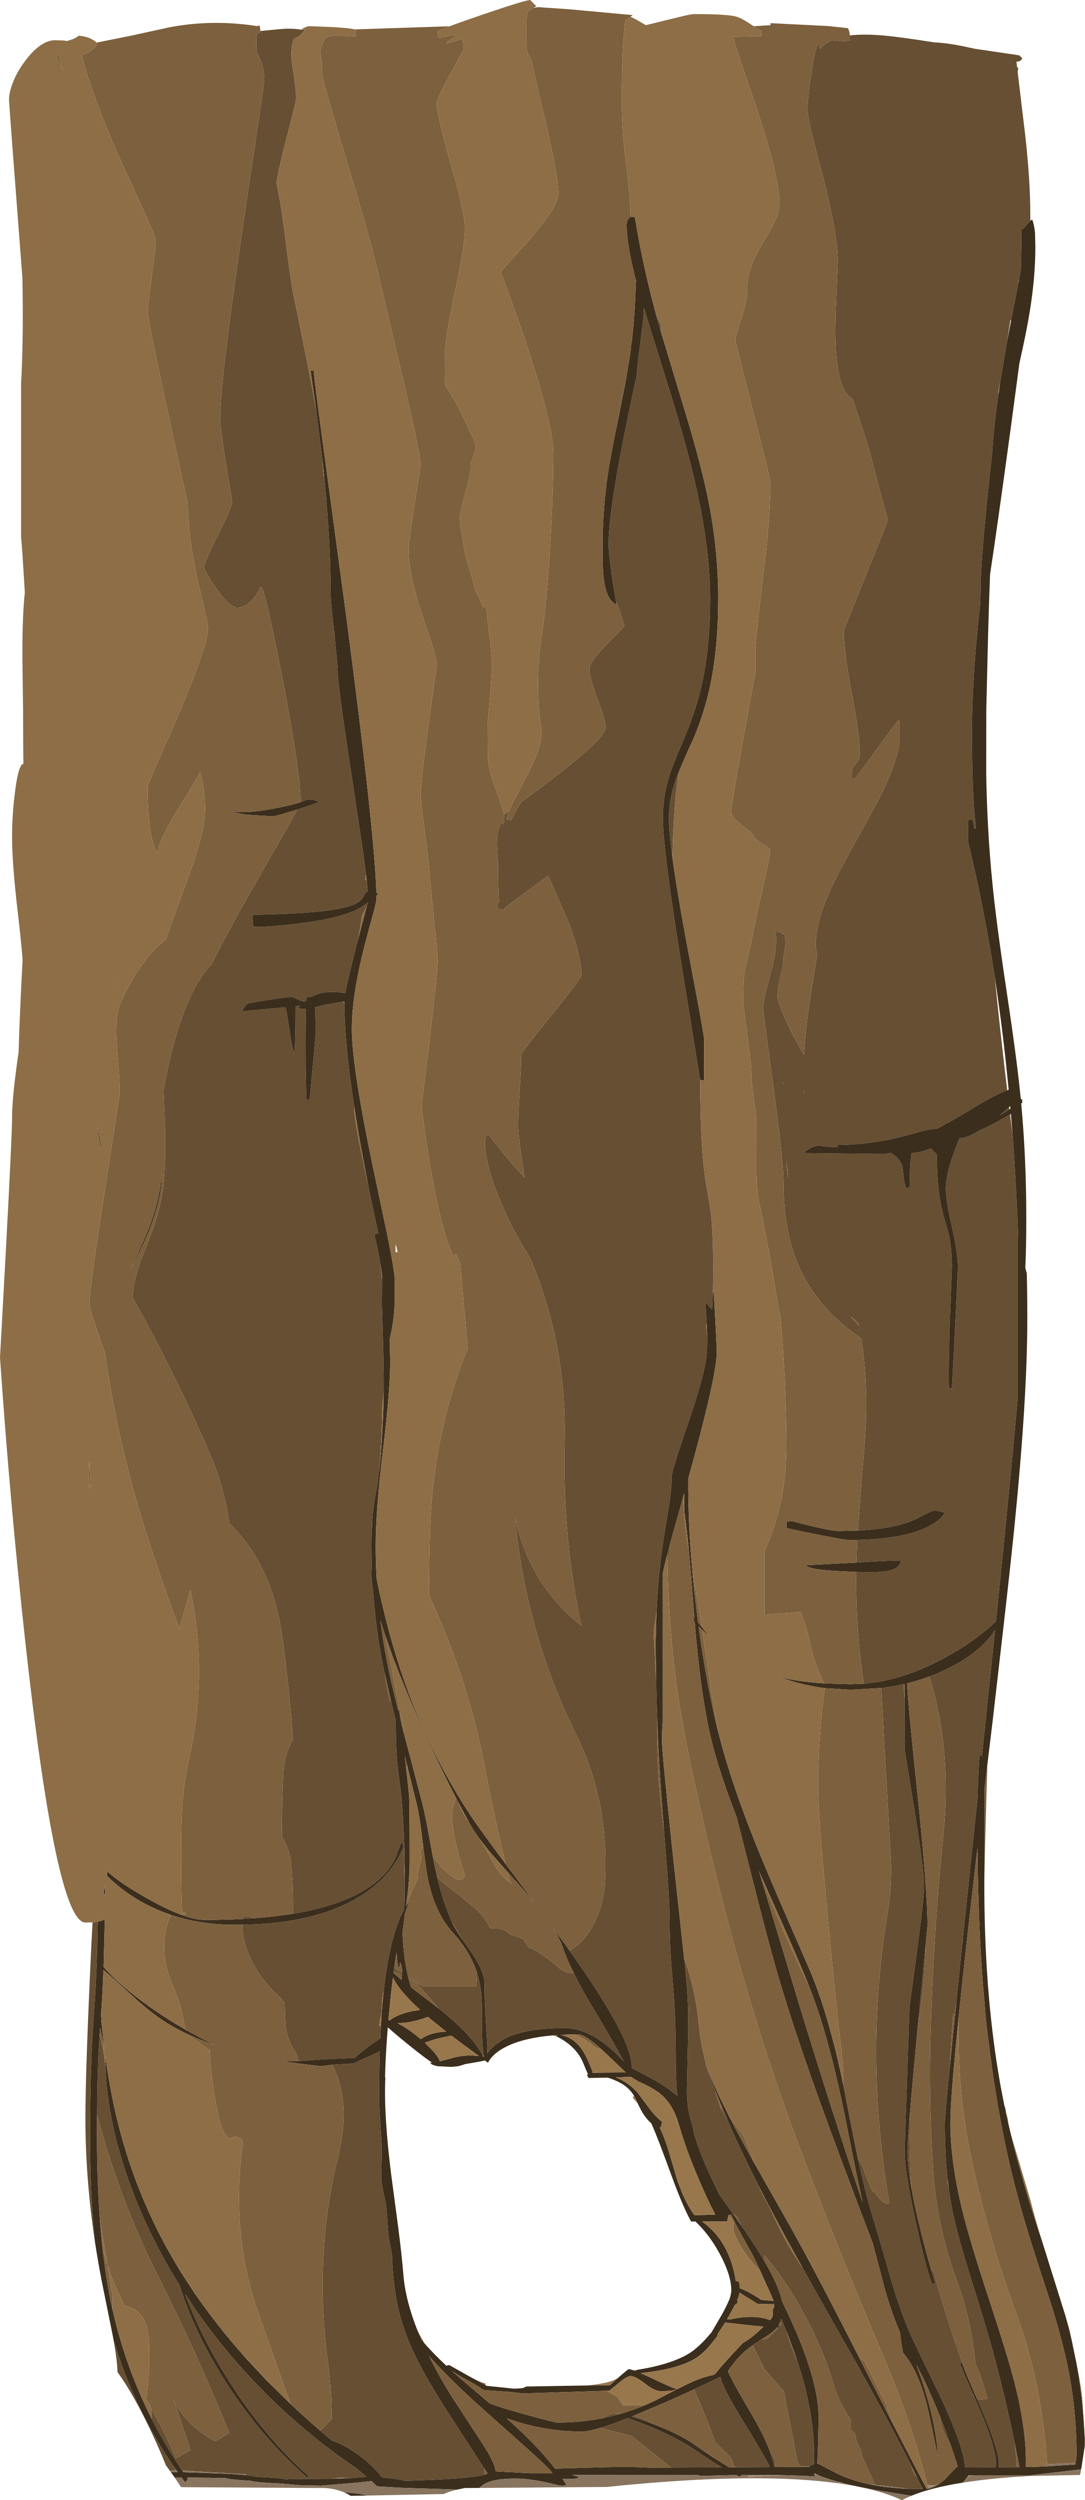 <?xml version="1.0" encoding="UTF-8" standalone="no"?>
<svg xmlns:ffdec="https://www.free-decompiler.com/flash" xmlns:xlink="http://www.w3.org/1999/xlink" ffdec:objectType="shape" height="1803.15px" width="782.55px" xmlns="http://www.w3.org/2000/svg">
  <g transform="matrix(1.0, 0.0, 0.0, 1.0, 0.0, 0.0)">
    <path d="M612.9 25.55 Q622.5 24.4 636.55 25.55 648.85 26.6 674.15 30.6 682.3 30.9 694.2 33.25 L702.95 35.15 735.15 39.9 737.3 42.05 Q736.6 43.5 735.15 44.25 L733.1 44.45 733.55 48.25 734.4 49.3 733.95 51.65 739.55 98.5 Q743.1 130.95 743.1 154.05 L743.1 159.25 741.1 161.5 Q738.85 164.55 736.6 165.65 736.85 179.65 736.2 195.5 L735.15 200.85 734.45 203.45 734.65 203.45 729.25 231.1 728.75 230.85 726.25 247.0 726.05 248.05 721.6 274.15 720.05 282.75 720.1 284.3 Q716.7 308.05 715.55 327.35 708.55 389.95 707.4 417.15 L707.05 435.0 706.85 436.75 Q701.05 488.5 701.05 527.8 701.05 575.65 703.95 597.4 L702.5 597.4 702.3 594.15 Q702.0 592.35 701.05 590.9 L698.15 591.6 698.15 606.85 Q709.55 653.3 717.45 704.4 720.4 734.45 724.55 770.25 L726.45 786.3 Q718.3 789.15 702.3 798.95 687.0 808.2 675.65 814.1 672.0 814.15 666.85 815.35 L652.1 819.3 Q628.35 825.55 603.55 825.8 603.55 826.55 604.35 827.25 L599.2 827.25 590.9 826.3 Q584.85 826.4 579.6 831.6 L638.0 832.3 642.35 831.5 Q649.45 835.25 651.0 841.9 L651.9 850.0 Q652.35 854.75 653.95 857.3 L656.1 855.85 Q656.1 846.7 656.4 841.9 656.7 836.1 657.55 831.55 664.0 831.2 669.9 828.75 L671.2 828.2 672.2 829.15 Q675.7 832.4 675.7 833.05 675.7 860.95 681.15 879.05 684.1 888.9 684.85 892.95 686.55 901.8 686.55 914.2 L685.2 949.8 Q683.95 984.05 684.4 1001.2 L686.55 1001.2 689.25 949.8 690.9 914.2 Q690.9 903.95 686.55 884.75 682.2 865.55 682.2 858.05 682.2 849.4 685.6 838.4 687.25 833.1 692.1 820.7 L693.1 820.7 Q697.85 820.7 706.4 815.3 711.75 813.0 717.1 810.15 L728.5 803.75 730.35 818.7 Q733.0 854.35 734.4 892.8 L733.95 892.6 733.95 1008.65 Q730.15 1053.8 718.35 1169.25 702.4 1184.55 679.35 1196.7 650.55 1211.95 623.1 1214.25 617.0 1175.5 617.55 1133.7 L627.85 1133.85 Q642.1 1133.85 646.65 1130.55 648.05 1129.55 648.9 1127.9 649.8 1126.25 650.3 1125.9 647.8 1125.1 632.8 1126.0 L617.65 1126.9 Q617.85 1118.8 618.3 1110.6 647.4 1109.95 664.35 1103.3 676.5 1098.55 681.5 1091.1 675.35 1088.75 671.25 1090.1 L661.85 1094.9 Q647.05 1102.45 618.7 1103.85 L618.8 1102.25 621.3 1069.4 623.45 1043.1 Q627.0 1002.6 621.2 965.35 589.6 943.95 576.15 913.2 565.1 888.05 565.1 852.6 565.1 837.6 557.85 784.25 L554.95 762.15 554.05 756.05 550.95 732.1 550.6 728.65 550.65 728.1 550.6 726.45 Q550.6 722.3 552.4 714.85 L556.2 700.75 Q561.2 681.8 559.3 672.1 L562.2 672.1 Q563.65 673.2 565.45 674.0 566.55 675.1 566.55 679.7 566.55 682.15 565.25 688.85 565.3 692.45 564.5 697.0 561.15 711.15 560.8 717.4 L560.9 720.0 Q561.4 722.85 564.05 729.5 567.55 738.25 572.45 747.65 576.3 755.05 579.9 760.8 580.9 741.0 585.5 712.65 L589.4 688.3 Q588.3 684.95 588.3 681.85 588.3 667.05 596.75 646.85 602.45 633.15 615.85 609.25 631.65 581.0 636.35 571.4 646.45 550.6 648.85 535.8 L648.85 520.55 648.15 519.1 Q644.65 523.35 633.4 538.85 621.65 555.2 616.25 561.9 615.7 561.45 615.2 561.55 L614.65 561.7 Q614.4 561.6 614.4 557.15 614.4 553.55 617.3 550.65 620.2 547.75 620.2 544.1 620.2 530.8 614.4 500.35 608.6 469.9 608.6 454.95 608.6 454.4 624.4 415.25 640.15 376.1 640.15 375.55 L640.05 373.65 Q635.35 357.1 628.45 330.3 L626.8 324.0 625.95 321.25 Q619.6 301.1 614.8 287.45 603.2 281.75 602.6 243.0 602.4 231.1 603.3 212.2 L604.25 188.5 Q604.25 168.65 593.4 126.8 L585.9 98.05 Q582.5 84.15 582.5 78.65 582.5 70.6 585.15 53.0 588.05 33.65 590.5 31.2 L591.6 35.3 Q594.85 31.4 599.85 29.0 L606.8 29.75 612.05 29.4 612.95 29.0 612.9 25.55 M122.7 1782.2 L119.7 1778.05 Q113.95 1763.7 107.0 1749.45 95.9 1726.5 85.95 1712.45 L84.75 1710.8 Q84.45 1701.85 81.9 1687.55 96.9 1738.1 127.1 1781.35 L126.55 1781.3 122.7 1782.2 M68.4 1616.3 Q61.6 1570.75 61.6 1527.55 61.6 1492.75 65.95 1401.4 L66.75 1386.4 70.55 1385.9 Q69.85 1423.6 67.95 1449.05 64.95 1489.55 64.95 1539.4 64.95 1582.05 68.4 1616.3 M51.05 28.75 L52.45 28.25 52.2 29.0 51.05 28.75 M187.75 22.35 L201.45 21.05 Q209.7 20.2 217.2 21.35 L219.65 21.75 Q217.35 25.75 211.95 28.0 L211.85 28.15 Q209.6 33.7 210.35 43.3 L212.65 60.0 Q214.0 69.6 213.15 73.95 L205.7 103.25 Q200.05 125.6 199.45 132.05 202.5 146.0 205.5 169.6 209.4 200.7 210.95 209.15 223.65 270.7 227.75 294.25 L228.25 297.3 232.4 330.75 233.3 343.0 233.55 343.45 233.85 344.0 234.25 348.35 Q238.5 392.25 238.5 429.55 238.5 432.95 240.75 453.8 L240.7 454.6 Q240.7 456.35 241.45 460.15 243.6 480.6 243.6 483.95 243.6 494.55 254.65 566.15 L262.3 617.4 263.85 630.0 263.9 630.4 Q263.9 631.8 263.3 634.6 L263.9 634.4 264.6 635.8 265.3 642.6 Q263.7 643.6 262.05 646.7 260.25 650.1 255.8 652.15 240.95 658.85 181.95 659.75 L182.7 668.45 189.2 668.45 Q239.45 665.1 257.85 655.75 261.75 653.8 265.2 650.9 L264.65 653.15 Q263.35 656.25 261.15 659.9 L258.85 674.4 258.35 677.15 257.0 682.35 Q250.85 706.35 249.05 716.2 L249.0 716.25 Q237.4 714.4 230.1 716.6 227.35 717.4 224.65 718.95 223.35 718.8 222.3 718.95 L221.1 719.2 221.0 721.4 219.6 722.5 Q216.6 721.65 214.5 720.65 211.35 719.2 210.4 719.05 207.4 718.7 179.05 723.55 176.0 725.6 174.7 729.35 L189.75 727.9 205.9 726.45 Q207.1 731.0 208.9 743.7 210.4 754.65 212.4 759.8 213.15 749.65 213.15 725.75 L216.5 725.3 214.6 727.2 220.75 727.75 Q220.4 737.95 220.4 754.0 220.4 780.1 221.1 793.15 L223.3 793.15 226.0 764.35 Q227.65 747.4 227.65 743.15 L227.45 730.9 227.2 726.3 232.9 725.0 Q240.0 723.55 247.6 722.4 L247.95 723.4 248.35 724.35 Q248.6 753.3 255.45 797.7 L255.55 801.85 Q255.55 808.8 265.55 854.7 L266.95 861.6 267.0 861.8 268.5 868.8 Q270.6 879.25 272.85 889.4 271.0 889.7 270.05 890.65 272.55 900.65 274.35 911.6 L275.55 923.1 275.45 940.65 276.45 975.35 Q276.8 991.5 276.75 1003.95 L275.65 1013.95 Q275.55 1037.95 273.35 1061.55 272.25 1070.85 270.85 1078.0 269.05 1087.0 268.4 1098.9 L268.15 1100.1 268.2 1102.45 Q267.95 1108.2 267.95 1114.65 267.95 1122.8 268.25 1130.8 L268.0 1131.45 267.95 1135.4 Q267.95 1140.3 269.05 1146.85 270.25 1164.25 272.75 1181.1 274.45 1192.4 276.7 1203.45 L277.35 1206.4 Q278.85 1216.6 280.8 1226.45 L281.35 1226.6 282.15 1227.4 285.45 1240.9 Q285.5 1258.95 286.45 1270.4 286.8 1274.45 288.7 1289.05 290.7 1304.4 291.5 1329.95 291.15 1343.3 291.95 1356.2 L291.95 1366.4 Q291.95 1372.15 291.15 1377.75 L289.0 1382.15 288.45 1382.15 288.45 1383.45 Q280.45 1402.25 276.75 1435.95 275.5 1440.6 275.4 1446.6 L275.35 1450.6 273.35 1460.6 274.7 1461.4 274.3 1470.0 267.4 1474.8 Q259.65 1480.45 255.95 1484.15 L233.45 1485.15 217.75 1486.3 215.25 1486.4 Q214.8 1482.65 212.8 1479.7 210.45 1476.15 208.8 1472.1 206.25 1465.7 205.8 1458.65 205.35 1451.6 205.35 1444.65 203.35 1441.65 200.75 1439.3 188.05 1427.7 181.3 1413.6 174.55 1399.5 174.8 1388.1 237.05 1387.05 269.5 1360.6 280.1 1351.95 286.4 1341.3 L289.8 1334.75 290.95 1331.9 289.95 1328.15 Q288.85 1329.4 285.65 1339.1 280.65 1350.0 270.0 1358.3 250.05 1373.75 211.35 1380.15 L211.35 1370.6 Q211.3 1356.55 209.8 1342.75 208.85 1333.7 203.35 1324.6 L203.35 1322.6 Q203.3 1300.65 204.35 1278.65 205.0 1265.7 211.35 1254.6 208.7 1217.75 203.55 1180.0 L201.75 1169.15 Q193.2 1125.8 165.35 1098.55 161.8 1072.65 151.9 1049.7 126.1 989.75 95.4 935.35 96.85 921.05 103.4 904.35 L110.55 885.7 Q114.6 874.15 116.7 862.75 119.85 845.65 119.0 812.75 L117.95 786.1 Q121.7 766.1 125.35 752.7 136.4 712.15 152.55 695.45 160.55 679.55 170.4 661.65 176.4 650.8 202.4 605.45 210.75 590.95 214.25 583.9 225.85 580.2 229.8 578.55 229.35 577.65 225.9 576.95 L222.55 576.4 216.55 578.6 216.75 577.45 Q216.75 557.1 204.5 493.35 193.15 434.5 189.2 424.5 L187.75 423.05 Q187.15 426.15 182.95 431.35 177.35 438.25 171.1 438.25 165.8 438.25 156.0 424.35 152.7 419.65 149.7 414.55 147.15 410.15 147.15 409.65 147.15 405.8 157.3 385.7 167.45 365.6 167.45 361.8 L163.1 335.0 Q158.75 308.05 158.75 301.95 158.75 276.45 174.7 166.7 177.1 150.05 185.65 92.9 190.65 59.6 190.65 57.3 190.65 47.35 184.85 37.0 L184.85 25.15 187.75 22.85 187.75 22.35 M714.1 367.0 L714.15 367.25 714.1 368.2 714.1 367.0 M455.85 244.8 L454.9 252.4 454.35 249.9 455.85 244.8 M451.75 272.2 Q449.5 284.65 446.05 301.4 L445.85 302.35 Q446.7 294.95 450.95 275.8 L451.75 272.2 M438.0 344.9 L437.1 352.05 436.9 347.55 438.0 344.9 M444.3 433.65 Q442.55 424.2 441.15 414.05 L441.4 413.95 440.95 412.8 440.75 411.35 Q438.95 397.9 438.95 392.6 438.95 371.45 449.1 319.35 454.2 293.3 459.25 270.8 459.25 267.2 461.8 247.45 464.35 227.7 464.35 224.05 L464.35 221.95 482.1 278.9 Q496.05 323.65 502.8 354.65 512.2 397.9 512.2 432.1 512.2 464.85 506.85 490.55 504.25 503.25 499.65 516.5 L497.75 521.8 495.15 528.45 488.9 543.35 Q485.35 551.8 483.45 557.5 478.1 573.4 478.1 589.45 478.1 611.85 490.45 689.1 L504.95 778.65 Q505.1 831.5 509.65 856.15 512.2 870.1 512.9 876.5 514.35 890.75 514.35 915.3 L514.2 932.4 513.65 943.9 513.65 944.65 508.75 938.95 509.65 953.9 509.3 958.1 510.05 963.05 Q510.2 972.2 509.45 978.65 507.95 992.65 495.9 1027.6 484.45 1060.95 484.45 1064.9 484.45 1073.3 482.65 1085.2 L478.7 1109.35 Q475.65 1128.85 474.25 1150.05 473.85 1155.85 473.6 1161.75 L471.4 1176.55 471.45 1178.55 473.2 1211.95 Q473.45 1225.35 474.0 1239.55 473.9 1252.05 474.2 1264.6 474.6 1282.75 476.15 1296.95 477.35 1308.1 478.85 1319.15 L481.4 1352.05 Q482.95 1373.4 482.95 1384.4 482.95 1405.45 485.2 1429.1 487.45 1452.8 487.45 1488.65 487.45 1500.45 488.55 1511.6 L487.45 1510.65 Q478.3 1503.4 469.9 1498.95 L460.45 1493.95 455.45 1491.1 455.45 1489.4 Q455.45 1469.9 411.25 1407.45 L411.4 1406.6 Q418.95 1401.9 423.8 1394.9 435.25 1378.25 436.35 1356.65 439.3 1298.8 415.75 1251.4 397.05 1213.65 385.85 1173.2 375.3 1135.1 371.4 1094.55 381.15 1139.05 413.45 1167.6 L419.4 1172.55 418.1 1166.5 Q405.65 1105.95 407.25 1040.55 407.65 1024.45 406.6 1008.8 L406.35 1005.5 Q402.3 953.35 382.0 906.6 L379.75 903.05 Q373.55 893.1 367.7 881.2 359.7 864.9 354.9 850.15 349.8 834.4 349.8 824.7 349.8 820.1 350.7 819.15 351.25 818.65 352.7 818.55 361.7 830.65 370.7 840.75 L378.45 849.4 Q373.7 819.95 373.7 811.65 373.7 804.2 374.8 786.65 375.9 769.05 375.9 760.55 375.9 759.35 397.65 732.35 419.4 705.35 419.4 703.6 419.4 689.3 409.9 664.7 L395.45 631.5 378.35 644.1 Q365.45 653.55 362.85 656.15 L359.2 655.4 358.5 652.15 359.85 650.55 Q359.2 641.6 359.2 621.35 L358.7 614.8 Q358.25 608.95 358.55 604.65 359.05 597.8 361.4 593.65 L362.85 594.5 362.85 593.8 Q363.2 593.1 363.45 593.1 L363.55 588.0 363.55 587.5 367.1 584.9 Q365.6 588.4 365.0 590.9 L368.65 591.6 Q371.95 585.1 375.5 578.85 L399.1 561.2 Q436.8 532.1 436.8 524.9 436.8 519.9 431.0 504.4 425.2 488.9 425.2 482.5 425.2 477.0 438.25 464.05 L447.2 455.1 450.45 451.25 449.4 448.05 Q446.3 438.3 444.3 433.65 M484.95 618.15 Q482.45 599.4 482.45 589.8 482.45 575.55 488.0 560.7 L489.35 557.35 Q485.8 581.45 484.95 618.15 M476.65 239.15 L475.0 233.55 473.65 228.7 Q475.65 231.9 476.65 234.75 L476.65 239.15 M470.1 215.15 L469.65 213.3 470.35 214.65 470.1 215.15 M41.2 38.4 L41.6 38.4 Q42.85 42.95 45.7 51.0 L41.2 41.0 41.2 38.4 M175.15 1383.95 L175.35 1382.6 Q179.65 1381.35 181.1 1382.7 L182.2 1383.5 175.15 1383.95 M215.35 1488.2 L218.9 1488.65 215.35 1488.65 215.35 1488.2 M239.6 1489.1 L244.0 1488.8 255.45 1488.15 Q259.35 1486.0 265.05 1483.55 L272.45 1480.15 273.95 1479.25 Q273.45 1494.85 273.45 1513.15 273.45 1520.75 275.45 1548.65 L274.95 1571.4 Q274.95 1574.0 278.5 1590.05 L279.95 1609.15 Q279.95 1611.95 282.7 1625.9 283.35 1643.8 285.7 1657.15 289.0 1675.85 297.1 1693.85 304.2 1709.7 319.15 1733.6 322.2 1738.55 349.4 1780.35 L349.4 1784.8 Q338.7 1787.85 291.95 1789.15 291.0 1788.55 283.15 1787.55 L275.45 1786.65 Q269.5 1778.65 259.1 1770.9 248.6 1763.1 239.4 1760.2 L231.0 1753.05 239.35 1744.7 Q239.25 1723.5 236.45 1702.8 226.25 1627.0 243.9 1555.3 253.65 1515.45 239.6 1489.1 M128.25 1635.0 L127.85 1634.35 128.2 1634.8 128.25 1635.0 M76.1 1491.0 Q77.25 1523.05 88.3 1558.95 101.15 1600.75 125.4 1641.35 L129.5 1648.05 Q140.4 1683.1 163.75 1719.3 189.4 1759.0 221.95 1787.15 L222.45 1785.65 Q190.9 1757.8 165.05 1717.05 144.9 1685.25 133.5 1654.35 156.7 1690.25 187.1 1721.55 219.05 1754.35 256.85 1779.95 L264.45 1786.3 252.4 1787.25 246.0 1786.85 238.95 1787.7 220.35 1787.8 Q209.25 1787.8 205.95 1788.15 205.0 1787.55 194.4 1786.8 L183.95 1786.15 Q183.2 1785.7 177.95 1785.15 L176.85 1784.4 131.35 1781.7 Q119.05 1763.5 109.3 1744.25 L109.35 1740.7 Q109.35 1738.7 108.9 1736.9 L110.5 1739.75 Q119.35 1755.25 126.7 1772.9 133.0 1769.95 137.35 1766.7 L126.1 1733.0 Q136.7 1750.95 155.35 1760.7 L165.35 1754.7 Q142.45 1697.85 115.1 1643.8 86.1 1586.45 70.0 1525.05 70.15 1501.5 70.9 1484.7 71.15 1478.35 71.9 1466.95 L75.1 1482.15 76.1 1491.0 M73.1 1457.25 L72.8 1453.7 72.95 1451.75 73.05 1450.65 73.3 1456.8 73.1 1457.25 M81.55 709.15 L81.9 711.35 80.65 709.45 81.55 709.15 M565.1 781.2 L564.8 779.95 565.15 782.35 565.1 781.2 M580.35 788.6 L579.2 785.5 580.35 789.05 580.35 788.6 M568.0 843.9 L567.0 837.4 Q567.5 843.4 568.6 849.9 L568.0 843.9 M619.2 954.05 L613.3 949.15 613.85 949.8 619.65 956.4 619.2 954.05 M483.7 1112.0 L481.45 1126.9 481.4 1120.65 483.7 1112.0 M685.9 1764.1 L682.25 1757.3 Q678.7 1750.5 677.8 1742.35 682.0 1752.95 685.9 1764.1 M673.0 1730.75 L671.45 1728.7 667.35 1718.15 673.0 1730.75 M71.75 818.7 Q72.7 823.45 73.2 827.95 L72.5 827.95 71.1 820.35 Q70.3 815.5 70.3 812.75 L71.75 818.7 M286.8 1232.05 L287.35 1232.6 287.7 1233.65 287.2 1233.65 286.8 1232.05 M288.1 1234.95 Q289.65 1240.2 290.05 1245.0 L288.65 1239.45 288.1 1234.95 M315.3 1353.65 Q317.85 1356.55 321.05 1359.0 331.15 1366.7 340.9 1374.8 349.7 1382.05 353.4 1390.6 L357.4 1390.65 Q362.85 1390.7 367.35 1394.65 368.4 1395.6 369.55 1395.8 373.8 1396.65 377.4 1398.6 L381.4 1404.6 Q384.45 1405.55 387.05 1407.2 395.55 1412.4 403.0 1419.1 407.65 1423.35 413.75 1422.85 419.6 1434.7 428.75 1449.85 443.25 1473.95 449.9 1486.75 L448.35 1485.0 Q443.7 1480.05 438.6 1475.9 422.3 1462.65 407.45 1462.65 L405.45 1462.65 405.15 1462.65 Q379.95 1462.95 366.0 1469.35 357.5 1473.3 351.4 1480.85 L351.45 1475.4 350.35 1457.05 Q349.3 1440.05 349.45 1431.15 349.6 1422.35 340.35 1408.55 L334.1 1399.6 Q330.0 1393.15 326.05 1386.25 L325.8 1385.75 Q319.75 1372.5 315.3 1353.65 M343.95 1422.5 Q346.7 1431.1 347.4 1441.3 347.75 1445.55 347.7 1463.65 347.7 1474.85 348.9 1482.85 L348.0 1482.15 Q340.7 1467.95 316.85 1448.85 L316.3 1448.4 299.7 1429.1 299.05 1428.65 297.6 1428.25 294.55 1426.5 294.35 1425.65 299.05 1428.65 299.35 1428.65 299.7 1429.1 305.35 1432.65 343.4 1432.65 Q344.2 1427.2 343.95 1422.5 M283.95 1421.75 Q284.95 1414.25 286.05 1407.75 L286.15 1409.4 284.3 1419.25 289.95 1422.85 289.9 1424.3 289.55 1424.15 287.15 1423.1 283.95 1421.75 M301.1 1680.75 Q303.55 1685.8 306.3 1690.2 L303.85 1687.35 301.1 1680.75 M635.6 1217.4 Q643.8 1216.4 651.6 1214.65 L652.45 1226.1 652.45 1261.65 660.1 1308.8 Q663.65 1331.7 665.25 1344.95 L665.7 1349.2 666.35 1356.35 666.45 1359.9 Q666.45 1369.8 661.2 1408.35 L655.95 1447.65 654.2 1499.8 Q652.45 1549.4 652.45 1551.9 652.45 1565.7 660.5 1602.6 668.2 1638.0 672.45 1647.15 L674.45 1646.65 671.55 1636.8 673.45 1638.7 Q682.7 1672.55 694.65 1705.55 L696.85 1711.75 693.95 1704.15 692.45 1704.15 Q693.25 1707.2 697.65 1717.25 L701.7 1726.5 702.15 1727.95 702.6 1728.5 706.5 1737.45 Q718.45 1765.8 718.45 1776.9 L718.25 1779.4 695.95 1779.55 Q695.75 1767.1 680.1 1732.35 L659.95 1690.65 Q651.0 1672.15 643.0 1645.45 634.6 1615.4 629.95 1600.65 624.15 1581.95 618.85 1556.95 621.1 1559.45 622.75 1564.2 625.8 1573.0 629.45 1580.65 630.45 1580.65 630.8 1581.1 638.2 1591.65 641.45 1588.65 623.1 1482.6 640.25 1379.05 643.6 1358.7 642.45 1339.0 638.75 1276.3 635.6 1217.4 M657.55 1578.95 Q654.45 1561.9 654.45 1551.4 654.45 1546.1 656.3 1524.05 655.65 1544.2 656.55 1564.6 656.85 1571.85 657.55 1578.95 M661.8 1463.05 L667.7 1401.55 Q667.1 1430.1 662.65 1457.5 L661.8 1463.05 M670.3 1209.15 Q680.6 1205.3 690.1 1199.95 703.65 1192.25 711.9 1183.1 715.6 1179.0 717.7 1175.3 L708.15 1267.3 707.95 1266.15 706.45 1266.15 Q705.5 1277.55 705.15 1295.85 L703.5 1311.55 694.45 1398.1 694.2 1399.25 694.0 1402.35 689.75 1443.9 688.45 1452.5 687.45 1452.65 Q685.95 1471.9 685.0 1491.0 681.45 1527.1 681.45 1531.4 681.45 1553.2 683.45 1571.65 L683.5 1574.85 684.25 1578.05 Q684.95 1583.65 685.9 1588.9 689.2 1607.45 697.85 1635.2 711.4 1678.65 715.2 1692.4 724.15 1724.6 731.85 1761.95 732.8 1770.55 733.4 1779.3 L720.45 1779.35 720.45 1776.9 Q720.45 1767.2 708.7 1739.3 L704.65 1729.95 Q707.2 1731.0 711.3 1730.1 L712.1 1729.75 Q708.85 1716.75 703.45 1704.7 700.75 1673.6 690.25 1645.15 675.4 1605.05 672.85 1562.6 670.95 1530.75 670.8 1499.9 670.75 1489.9 670.95 1480.05 671.0 1473.3 671.2 1466.65 673.15 1395.0 680.3 1324.65 686.75 1261.55 670.3 1209.15 M528.6 1596.45 L518.65 1582.55 516.85 1578.65 Q510.75 1566.0 507.85 1559.05 503.4 1548.55 500.6 1539.05 L499.85 1535.2 Q498.75 1530.15 497.3 1526.0 495.2 1515.3 495.45 1506.15 L496.35 1463.5 496.1 1446.4 497.6 1452.35 496.05 1444.3 Q495.55 1432.15 494.45 1422.15 L493.95 1417.25 493.95 1416.15 493.8 1416.15 493.45 1412.65 Q501.55 1434.6 503.85 1458.75 505.6 1477.15 510.55 1493.1 L508.4 1487.6 512.3 1498.4 512.95 1500.1 513.75 1502.3 514.8 1504.9 518.95 1515.4 519.35 1517.2 515.85 1508.1 Q518.0 1515.6 520.75 1523.05 L519.35 1517.2 Q522.2 1524.05 525.6 1531.05 534.85 1552.15 547.35 1576.7 L547.5 1577.6 555.75 1593.55 556.1 1594.2 Q565.6 1616.15 579.0 1635.8 594.45 1663.6 618.75 1706.2 639.45 1743.15 653.95 1771.65 L657.85 1779.65 658.3 1782.2 659.65 1784.75 661.05 1785.95 665.4 1794.95 663.8 1795.15 655.5 1794.95 653.75 1794.7 631.15 1792.05 621.45 1770.7 Q621.45 1768.7 620.75 1767.0 L617.85 1760.5 Q617.45 1759.7 617.35 1758.7 616.95 1753.45 613.45 1752.7 L613.45 1744.7 Q605.0 1732.8 600.55 1717.6 593.75 1694.5 580.15 1669.25 566.45 1643.9 551.45 1626.7 L551.5 1631.05 Q545.95 1621.5 538.0 1609.9 L534.65 1605.1 531.45 1598.65 529.25 1596.9 528.6 1596.45 M542.95 1558.1 L543.35 1558.55 543.55 1559.2 542.95 1558.1 M644.25 1748.45 L644.35 1748.75 643.35 1746.75 644.25 1748.45 M669.35 1794.05 L669.3 1793.8 669.45 1794.0 669.35 1794.05 M728.05 800.1 L721.95 803.85 721.0 804.45 Q725.3 800.9 727.85 798.35 L728.05 800.1 M703.2 1348.35 L705.0 1332.75 705.05 1335.25 703.2 1348.35 M541.45 1623.75 L542.35 1625.4 Q541.9 1625.0 541.45 1624.7 L541.45 1623.75 M549.6 1640.55 L553.6 1649.35 552.15 1646.8 550.3 1642.35 549.6 1640.6 549.6 1640.55 M516.6 1711.1 L515.45 1712.65 513.95 1712.95 516.6 1711.1 M562.8 1674.4 L563.5 1672.25 567.35 1681.7 Q569.5 1689.7 572.7 1697.05 L574.95 1702.35 575.85 1705.15 Q588.4 1744.5 587.1 1777.2 586.6 1777.35 586.15 1777.65 L585.1 1777.9 Q583.95 1778.3 583.45 1778.65 L583.65 1778.7 583.45 1778.7 Q580.35 1778.55 577.45 1778.7 575.35 1776.75 574.95 1774.45 L571.65 1756.65 569.15 1744.35 Q567.05 1734.45 565.45 1724.7 L551.45 1708.7 542.8 1691.4 548.7 1687.5 553.45 1686.7 561.55 1678.65 562.95 1678.65 562.25 1677.9 563.45 1676.7 562.8 1674.4 M555.5 1768.55 Q560.05 1774.35 559.05 1779.2 L558.5 1779.2 Q557.65 1774.4 555.5 1768.55 M500.55 1723.25 L510.0 1718.75 519.55 1714.1 Q520.8 1721.25 535.45 1745.2 550.2 1769.2 555.35 1779.25 L545.95 1779.3 530.85 1779.4 529.4 1778.7 527.4 1772.7 515.4 1760.7 Q515.4 1759.7 515.05 1758.85 508.4 1740.7 500.55 1723.25 M515.55 1773.05 L506.3 1766.85 Q511.55 1769.6 515.55 1773.05 M470.95 1748.15 Q463.6 1745.35 455.4 1742.9 L456.85 1742.35 Q464.35 1744.05 470.95 1748.15 M479.7 1754.8 Q490.75 1760.0 499.15 1765.45 L513.95 1775.4 520.6 1779.45 484.05 1779.6 455.4 1756.7 432.7 1751.05 Q440.9 1748.6 452.9 1743.9 467.6 1749.15 479.35 1754.65 L479.4 1754.7 479.7 1754.8 M433.55 1744.2 L441.4 1740.7 447.4 1740.9 Q440.55 1742.85 433.55 1744.2 M310.8 1700.65 L311.25 1702.9 309.15 1698.8 310.8 1700.65 M125.8 1732.45 Q125.35 1731.7 125.35 1730.7 L126.1 1733.0 125.8 1732.45 M106.0 1731.45 L105.3 1730.7 105.4 1730.25 106.0 1731.45 M194.15 1790.65 L187.45 1790.65 186.8 1790.1 192.35 1790.55 194.15 1790.65" fill="#664f33" fill-rule="evenodd" stroke="none"/>
    <path d="M743.1 159.25 Q743.9 158.55 744.55 158.4 746.05 162.8 746.5 167.95 L746.75 178.0 Q746.75 199.7 742.8 224.15 740.45 238.95 735.25 261.9 L728.9 309.45 Q719.1 381.35 714.1 414.1 713.1 439.0 712.35 470.5 L711.35 512.3 711.3 557.7 Q711.95 598.6 715.75 636.8 718.55 665.3 725.7 712.75 733.05 761.45 735.65 786.95 L736.2 792.3 737.3 793.15 737.3 795.35 736.55 795.8 Q740.2 835.7 740.2 877.6 740.2 901.15 739.5 914.2 L739.6 914.8 Q740.0 916.55 740.55 918.1 740.95 932.65 740.95 950.9 740.95 1007.65 731.85 1099.05 728.75 1129.8 723.65 1174.15 L715.95 1241.15 712.2 1272.1 709.95 1290.85 709.95 1354.9 709.95 1365.15 Q710.35 1441.95 721.8 1505.1 L724.5 1519.05 724.8 1519.55 725.55 1523.05 725.25 1522.55 Q728.7 1538.65 733.25 1555.85 L739.35 1577.65 Q742.75 1589.3 746.65 1601.4 L751.05 1614.7 752.75 1620.05 754.3 1624.95 755.9 1630.1 768.5 1670.35 771.3 1681.0 773.05 1688.2 776.2 1703.45 Q781.8 1733.45 782.4 1763.85 L780.3 1777.65 779.75 1780.9 743.45 1785.15 702.1 1785.15 701.55 1785.15 698.6 1785.15 697.85 1786.1 696.05 1788.55 694.35 1790.5 Q671.5 1794.1 657.3 1799.95 L632.4 1795.95 Q618.25 1793.4 607.9 1790.75 L604.25 1789.8 Q595.1 1787.3 589.35 1784.7 L587.45 1783.8 587.5 1784.7 587.6 1785.95 586.45 1786.15 586.5 1785.85 565.15 1785.05 564.95 1785.05 541.0 1785.05 534.7 1785.05 534.6 1785.2 Q534.1 1785.85 533.45 1786.15 L531.1 1785.05 527.65 1785.05 504.45 1785.65 503.85 1785.05 412.5 1785.0 Q416.95 1785.9 417.45 1786.65 416.75 1787.7 410.2 1787.85 L405.75 1787.8 407.95 1791.15 408.45 1791.9 Q408.35 1792.65 405.2 1792.65 403.6 1792.65 396.7 1790.9 388.4 1788.8 376.95 1787.65 358.2 1786.9 350.15 1791.0 348.05 1792.1 346.0 1794.0 L345.7 1794.3 335.3 1794.35 329.7 1795.5 288.95 1794.15 271.95 1793.15 267.95 1789.35 256.6 1790.55 231.45 1792.65 215.7 1792.3 202.95 1791.15 194.15 1790.65 192.35 1790.55 186.8 1790.1 Q181.4 1789.6 180.95 1789.15 163.95 1788.15 162.95 1787.15 L134.85 1786.8 135.45 1787.65 135.0 1788.55 Q134.4 1789.55 133.45 1790.15 L130.95 1786.75 125.9 1786.7 123.15 1782.75 125.4 1782.8 128.15 1782.85 127.1 1781.35 Q96.9 1738.1 81.9 1687.55 L81.2 1683.85 73.2 1644.3 Q70.5 1630.2 68.4 1616.3 64.95 1582.05 64.95 1539.4 64.95 1489.55 67.95 1449.05 69.85 1423.6 70.55 1385.9 73.75 1385.3 75.6 1384.2 L74.7 1418.55 Q82.6 1427.8 96.95 1439.1 112.35 1451.2 130.05 1461.6 L134.3 1464.05 Q145.25 1470.3 155.15 1474.85 145.25 1471.55 136.7 1467.65 128.05 1463.75 120.85 1459.3 108.8 1451.8 94.8 1438.8 81.05 1426.1 74.6 1420.75 74.0 1437.25 73.05 1450.65 L72.95 1451.75 72.8 1453.7 73.1 1457.25 73.6 1462.3 75.4 1478.45 74.25 1472.05 72.7 1464.75 72.2 1462.4 71.9 1466.95 Q71.15 1478.35 70.9 1484.7 70.15 1501.5 70.0 1525.05 L69.95 1539.4 Q69.95 1572.95 72.1 1601.35 72.95 1612.3 74.1 1622.5 76.6 1645.1 80.75 1663.9 L81.3 1666.25 Q90.6 1707.25 109.3 1744.25 119.05 1763.5 131.35 1781.7 L132.2 1782.95 165.95 1784.15 174.4 1784.8 177.95 1785.15 Q183.2 1785.7 183.95 1786.15 L194.4 1786.8 Q205.0 1787.55 205.95 1788.15 209.25 1787.8 220.35 1787.8 L238.95 1787.7 241.65 1787.65 252.4 1787.25 264.45 1786.3 256.85 1779.95 Q219.05 1754.35 187.1 1721.55 156.7 1690.25 133.5 1654.35 144.9 1685.25 165.05 1717.05 190.9 1757.8 222.45 1785.65 L221.95 1787.15 Q189.4 1759.0 163.75 1719.3 140.4 1683.1 129.5 1648.05 L125.4 1641.35 Q101.15 1600.75 88.3 1558.95 77.25 1523.05 76.1 1491.0 L75.95 1483.4 75.95 1482.7 Q79.2 1506.9 84.45 1528.6 94.5 1570.0 113.0 1607.25 L115.35 1611.9 116.85 1614.8 Q122.0 1624.6 127.85 1634.35 L128.25 1635.0 Q134.6 1645.5 141.8 1655.9 156.7 1677.35 175.1 1698.2 184.1 1708.35 193.95 1718.4 L209.55 1733.7 Q219.85 1743.45 231.0 1753.05 L239.4 1760.2 Q248.6 1763.1 259.1 1770.9 269.5 1778.65 275.45 1786.65 L283.15 1787.55 Q291.0 1788.55 291.95 1789.15 338.7 1787.85 349.4 1784.8 L351.7 1783.9 349.4 1780.35 Q322.2 1738.55 319.15 1733.6 304.2 1709.7 297.1 1693.85 289.0 1675.85 285.7 1657.15 283.35 1643.8 282.7 1625.9 279.95 1611.95 279.95 1609.15 L278.5 1590.05 Q274.95 1574.0 274.95 1571.4 L275.45 1548.65 Q273.45 1520.75 273.45 1513.15 273.45 1494.85 273.95 1479.25 L272.45 1480.15 265.05 1483.55 Q259.35 1486.0 255.45 1488.15 L244.0 1488.8 239.6 1489.1 231.45 1490.15 218.9 1488.65 215.35 1488.2 204.9 1486.6 215.25 1486.4 217.75 1486.3 233.45 1485.15 255.95 1484.15 Q259.65 1480.45 267.4 1474.8 L274.3 1470.0 274.7 1461.4 Q275.4 1448.4 276.55 1437.7 L276.75 1435.95 Q280.45 1402.25 288.45 1383.45 L288.45 1382.15 289.0 1382.15 291.15 1377.75 Q291.95 1372.15 291.95 1366.4 L291.95 1356.2 291.5 1329.95 Q290.7 1304.4 288.7 1289.05 286.8 1274.45 286.45 1270.4 285.5 1258.95 285.45 1240.9 L282.15 1227.4 277.35 1206.4 276.7 1203.45 Q274.45 1192.4 272.75 1181.1 270.25 1164.25 269.05 1146.85 267.95 1140.3 267.95 1135.4 L268.0 1131.45 268.25 1130.8 Q267.95 1122.8 267.95 1114.65 267.95 1108.2 268.2 1102.45 L268.4 1098.9 Q269.05 1087.0 270.85 1078.0 272.25 1070.85 273.35 1061.55 275.05 1047.15 275.95 1027.65 276.6 1018.2 276.75 1003.95 276.8 991.5 276.45 975.35 L275.45 940.65 275.55 923.1 275.6 919.55 274.35 911.6 Q272.55 900.65 270.05 890.65 271.0 889.7 272.85 889.4 270.6 879.25 268.5 868.8 L267.0 861.8 266.95 861.6 265.55 854.7 261.95 835.9 Q258.15 815.55 255.45 797.7 248.6 753.3 248.35 724.35 L248.3 722.3 247.6 722.4 Q240.0 723.55 232.9 725.0 L227.2 726.3 227.45 730.9 227.65 743.15 Q227.65 747.4 226.0 764.35 L223.3 793.15 221.1 793.15 Q220.4 780.1 220.4 754.0 220.4 737.95 220.75 727.75 L214.6 727.2 216.5 725.3 213.15 725.75 Q213.15 749.65 212.4 759.8 210.4 754.65 208.9 743.7 207.1 731.0 205.9 726.45 L189.75 727.9 174.7 729.35 Q176.0 725.6 179.05 723.55 207.4 718.7 210.4 719.05 211.35 719.2 214.5 720.65 216.6 721.65 219.6 722.5 L221.0 721.4 221.1 719.2 222.3 718.95 Q223.35 718.8 224.65 718.95 227.35 717.4 230.1 716.6 237.4 714.4 249.0 716.25 L249.05 716.2 Q250.85 706.35 257.0 682.35 L258.35 677.15 264.65 653.15 265.2 650.9 Q261.75 653.8 257.85 655.75 239.45 665.1 189.2 668.45 L182.7 668.45 181.95 659.75 Q240.95 658.85 255.8 652.15 260.25 650.1 262.05 646.7 263.7 643.6 265.3 642.6 L264.6 635.8 263.9 630.4 263.85 630.0 262.3 617.4 254.65 566.15 Q243.6 494.55 243.6 483.95 243.6 480.6 241.45 460.15 L241.05 456.75 240.75 453.8 Q238.5 432.95 238.5 429.55 238.5 392.25 234.25 348.35 L233.85 344.0 232.4 330.75 228.25 297.3 224.0 267.15 226.2 267.15 Q226.7 274.5 234.05 328.45 L249.55 443.3 Q270.3 600.65 271.45 643.85 272.7 644.45 272.95 645.25 272.25 645.4 271.5 645.85 L271.5 648.5 Q271.5 650.35 268.75 660.4 264.25 676.55 262.65 683.05 253.75 718.4 253.75 742.05 253.75 768.25 268.05 837.25 L278.5 886.75 Q283.65 911.5 284.55 920.7 L284.55 938.1 284.55 939.95 Q284.55 945.4 283.55 952.65 282.55 959.7 281.0 966.15 L281.45 981.15 Q281.45 1002.7 276.2 1046.1 270.95 1089.55 270.95 1114.65 270.95 1126.6 271.65 1138.65 276.2 1161.1 281.95 1181.6 287.65 1201.95 294.45 1220.35 312.25 1268.4 339.95 1310.15 346.4 1319.8 364.8 1344.5 L369.3 1350.5 385.15 1371.75 374.15 1359.1 366.2 1350.25 354.0 1336.4 Q349.3 1330.8 345.7 1325.9 341.2 1319.7 338.45 1314.65 L338.4 1314.55 338.35 1314.45 330.7 1300.15 329.1 1297.05 Q309.35 1259.0 292.35 1217.8 283.95 1197.5 278.5 1181.45 L277.85 1179.5 274.4 1168.8 Q275.2 1175.05 276.15 1181.3 277.8 1192.0 280.0 1202.8 282.0 1212.9 286.8 1232.05 L287.2 1233.65 287.7 1233.65 287.95 1233.65 288.1 1234.95 288.65 1239.45 290.05 1245.0 291.25 1249.75 303.45 1296.15 Q305.95 1305.3 308.4 1318.45 L312.0 1337.95 312.55 1340.95 Q313.85 1347.6 315.3 1353.65 319.75 1372.5 325.8 1385.75 L325.95 1386.15 Q328.05 1390.75 332.5 1397.3 L334.1 1399.6 340.35 1408.55 Q349.6 1422.35 349.45 1431.15 349.3 1440.05 350.35 1457.05 L351.45 1475.4 351.4 1480.85 Q357.5 1473.3 366.0 1469.35 379.95 1462.95 405.15 1462.65 L405.45 1462.65 407.45 1462.65 Q422.3 1462.65 438.6 1475.9 443.7 1480.05 448.35 1485.0 L449.9 1486.75 Q443.25 1473.95 428.75 1449.85 419.6 1434.7 413.75 1422.85 408.6 1412.45 405.95 1404.65 403.75 1398.15 399.05 1390.55 L407.75 1402.5 411.25 1407.45 Q455.45 1469.9 455.45 1489.4 L455.45 1491.1 455.45 1491.2 460.45 1493.95 469.9 1498.95 Q478.3 1503.4 487.45 1510.65 L488.55 1511.6 Q487.45 1500.45 487.45 1488.65 487.45 1452.8 485.2 1429.1 482.95 1405.45 482.95 1384.4 482.95 1373.4 481.4 1352.05 L478.85 1319.15 477.95 1307.9 476.35 1284.7 475.85 1277.15 Q475.0 1264.7 474.5 1251.55 L474.25 1245.5 474.0 1239.55 Q473.45 1225.35 473.2 1211.95 L472.95 1189.4 Q472.95 1175.25 473.6 1161.75 473.85 1155.85 474.25 1150.05 475.65 1128.85 478.7 1109.35 L482.65 1085.2 Q484.45 1073.3 484.45 1064.9 484.45 1060.95 495.9 1027.6 507.95 992.65 509.45 978.65 510.2 972.2 510.05 963.05 L509.85 957.6 509.65 953.9 508.75 938.95 513.65 944.65 513.65 943.9 514.2 932.4 514.65 930.35 515.4 942.9 Q516.95 970.0 516.95 975.15 516.95 991.8 497.9 1060.95 L496.4 1066.45 Q496.2 1097.9 499.3 1132.45 L500.0 1140.2 501.05 1150.45 503.45 1170.1 505.95 1173.2 511.6 1180.1 508.7 1177.6 506.3 1175.4 503.85 1173.05 Q508.55 1207.75 515.95 1240.65 L518.8 1252.2 Q527.8 1287.0 545.55 1331.05 552.85 1349.1 564.5 1375.95 L583.95 1420.65 Q592.1 1439.65 599.2 1465.75 602.9 1479.25 606.3 1494.7 L608.05 1502.9 609.65 1510.85 Q615.4 1540.9 618.6 1555.85 L618.85 1556.95 Q624.15 1581.95 629.95 1600.65 634.6 1615.4 643.0 1645.45 651.0 1672.15 659.95 1690.65 L680.1 1732.35 Q695.75 1767.1 695.95 1779.55 L718.25 1779.4 718.45 1776.9 Q718.45 1765.8 706.5 1737.45 L702.6 1728.5 701.7 1726.5 697.65 1717.25 Q693.25 1707.2 692.45 1704.15 L693.95 1704.15 696.85 1711.75 699.8 1718.7 704.65 1729.95 708.7 1739.3 Q720.45 1767.2 720.45 1776.9 L720.45 1779.35 733.4 1779.3 735.3 1779.25 731.85 1761.95 Q724.15 1724.6 715.2 1692.4 711.4 1678.65 697.85 1635.2 689.2 1607.45 685.9 1588.9 684.95 1583.65 684.25 1578.05 L683.45 1571.65 Q681.45 1553.2 681.45 1531.4 681.45 1527.1 685.0 1491.0 L689.75 1443.9 694.0 1402.35 694.45 1398.1 703.5 1311.55 705.15 1295.85 Q705.5 1277.55 706.45 1266.15 L707.95 1266.15 708.15 1267.3 717.7 1175.3 Q715.6 1179.0 711.9 1183.1 703.65 1192.25 690.1 1199.95 680.6 1205.3 670.3 1209.15 662.45 1212.05 654.15 1214.05 655.15 1231.45 661.75 1294.25 668.95 1363.05 668.95 1388.65 L667.7 1401.55 661.8 1463.05 661.7 1463.95 Q658.1 1502.2 656.3 1524.05 654.45 1546.1 654.45 1551.4 654.45 1561.9 657.55 1578.95 659.4 1589.25 662.4 1601.95 666.4 1618.9 671.55 1636.8 L674.45 1646.65 672.45 1647.15 Q668.2 1638.0 660.5 1602.6 652.45 1565.7 652.45 1551.9 652.45 1549.4 654.2 1499.8 L655.95 1447.65 661.2 1408.35 Q666.45 1369.8 666.45 1359.9 L666.35 1356.35 665.7 1349.2 665.25 1344.95 Q663.65 1331.7 660.1 1308.8 L652.45 1261.65 652.45 1226.1 652.45 1214.45 651.6 1214.65 Q643.8 1216.4 635.6 1217.4 L613.45 1218.65 595.0 1217.5 Q578.4 1215.4 562.3 1209.55 576.6 1212.9 594.2 1214.05 L613.45 1214.65 623.1 1214.25 Q650.55 1211.95 679.35 1196.7 702.4 1184.55 718.35 1169.25 730.15 1053.8 733.95 1008.65 L733.95 892.6 734.4 892.8 Q733.0 854.35 730.35 818.7 L729.1 803.4 728.5 803.75 717.1 810.15 Q711.75 813.0 706.4 815.3 697.85 820.7 693.1 820.7 L692.1 820.7 Q687.25 833.1 685.6 838.4 682.2 849.4 682.2 858.05 682.2 865.55 686.55 884.75 690.9 903.95 690.9 914.2 L689.25 949.8 686.55 1001.2 684.4 1001.2 Q683.95 984.05 685.2 949.8 L686.55 914.2 Q686.55 901.8 684.85 892.95 684.1 888.9 681.15 879.05 675.7 860.95 675.7 833.05 675.7 832.4 672.2 829.15 L671.2 828.2 669.9 828.75 Q664.0 831.2 657.55 831.55 656.7 836.1 656.4 841.9 656.1 846.7 656.1 855.85 L653.95 857.3 Q652.35 854.75 651.9 850.0 L651.0 841.9 Q649.45 835.25 642.35 831.5 L638.0 832.3 579.6 831.6 Q584.85 826.4 590.9 826.3 L599.2 827.25 604.35 827.25 Q603.55 826.55 603.55 825.8 628.35 825.55 652.1 819.3 L666.85 815.35 Q672.0 814.15 675.65 814.1 687.0 808.2 702.3 798.95 718.3 789.15 726.45 786.3 L727.5 785.9 725.2 763.55 Q721.85 733.25 717.45 704.4 709.55 653.3 698.15 606.85 L698.15 591.6 701.05 590.9 Q702.0 592.35 702.3 594.15 L702.5 597.4 703.95 597.4 Q701.05 575.65 701.05 527.8 701.05 488.5 706.85 436.75 L707.05 435.0 707.4 417.15 Q708.55 389.95 715.55 327.35 716.7 308.05 720.1 284.3 L721.6 274.15 726.05 248.05 726.25 247.0 726.55 245.3 729.25 231.1 734.65 203.45 735.15 200.85 736.2 195.5 Q736.85 179.65 736.6 165.65 738.85 164.55 741.1 161.5 L743.1 159.25 M264.8 1799.8 L252.95 1800.0 Q250.75 1798.6 248.35 1797.55 258.85 1798.1 264.8 1799.8 M618.7 1103.85 Q647.05 1102.45 661.85 1094.9 L671.25 1090.1 Q675.35 1088.75 681.5 1091.1 676.5 1098.55 664.35 1103.3 647.4 1109.95 618.3 1110.6 L611.9 1110.65 Q609.6 1110.65 589.05 1106.6 568.8 1102.6 567.3 1101.95 L567.3 1097.6 570.9 1096.9 Q597.9 1104.15 605.0 1104.15 L618.7 1103.85 M617.65 1126.9 L632.8 1126.0 Q647.8 1125.1 650.3 1125.9 649.8 1126.25 648.9 1127.9 648.05 1129.55 646.65 1130.55 642.1 1133.85 627.85 1133.85 L617.55 1133.7 602.1 1132.95 Q581.8 1131.6 581.8 1128.8 L617.65 1126.9 M714.1 367.0 L714.1 368.2 714.15 367.25 714.1 367.0 M455.85 244.8 Q458.15 224.35 458.55 203.35 L458.95 203.35 Q452.0 176.9 452.0 162.4 452.0 157.85 454.65 156.6 L454.85 156.55 457.8 156.25 Q462.25 183.8 469.65 213.3 L470.1 215.15 473.65 228.7 475.0 233.55 476.65 239.15 494.85 299.4 Q506.2 336.9 511.2 362.45 518.0 397.35 518.0 431.4 518.0 466.35 512.45 493.3 508.4 513.1 500.25 532.5 492.9 548.45 489.35 557.35 L488.0 560.7 Q482.45 575.55 482.45 589.8 482.45 599.4 484.95 618.15 487.9 640.35 494.35 675.45 L502.95 721.2 Q507.2 743.7 507.85 749.65 L507.85 779.4 504.95 778.65 490.45 689.1 Q478.1 611.85 478.1 589.45 478.1 573.4 483.45 557.5 485.35 551.8 488.9 543.35 L495.15 528.45 497.75 521.8 499.65 516.5 Q504.25 503.25 506.85 490.55 512.2 464.85 512.2 432.1 512.2 397.9 502.8 354.65 496.05 323.65 482.1 278.9 L464.35 221.95 464.35 224.05 Q464.35 227.7 461.8 247.45 459.25 267.2 459.25 270.8 454.2 293.3 449.1 319.35 438.95 371.45 438.95 392.6 438.95 397.9 440.75 411.35 L440.95 412.8 441.15 414.05 Q442.55 424.2 444.3 433.65 L444.75 436.1 Q437.35 433.1 435.35 416.65 434.6 410.75 434.6 393.7 434.6 372.75 437.1 352.05 L438.0 344.9 438.15 343.9 Q440.2 329.35 445.85 302.35 L446.05 301.4 Q449.5 284.65 451.75 272.2 L454.2 257.4 454.9 252.4 455.85 244.8 M129.8 1380.6 Q140.4 1384.65 147.45 1384.65 162.05 1384.65 175.15 1383.95 L182.2 1383.5 Q197.9 1382.35 211.35 1380.15 250.05 1373.75 270.0 1358.3 280.65 1350.0 285.65 1339.1 288.85 1329.4 289.95 1328.15 L290.95 1331.9 289.8 1334.75 286.4 1341.3 Q280.1 1351.95 269.5 1360.6 237.05 1387.05 174.8 1388.1 L169.45 1388.15 Q144.5 1388.15 123.15 1380.95 112.35 1377.3 102.5 1371.85 92.95 1366.5 84.7 1359.65 80.7 1356.35 77.05 1352.75 L77.35 1350.45 77.95 1350.15 Q88.0 1359.2 109.15 1370.8 120.75 1377.15 129.8 1380.6 M214.25 583.9 L212.85 584.3 Q198.9 588.7 196.45 588.7 L179.95 587.7 Q168.9 586.55 168.9 585.1 176.75 586.85 195.75 583.45 208.15 581.25 216.55 578.6 L222.55 576.4 225.9 576.95 Q229.35 577.65 229.8 578.55 225.85 580.2 214.25 583.9 M492.7 1079.7 L484.55 1108.8 483.7 1112.0 481.4 1120.65 Q478.25 1132.65 477.95 1135.65 L477.95 1242.15 Q477.45 1246.65 477.45 1255.65 477.45 1263.75 484.75 1332.55 L493.45 1412.65 493.8 1416.15 493.95 1416.15 493.95 1417.25 494.45 1422.15 Q495.55 1432.15 496.05 1444.3 L497.6 1452.35 496.1 1446.4 496.35 1463.5 495.45 1506.15 Q495.2 1515.3 497.3 1526.0 498.75 1530.15 499.85 1535.2 L500.6 1539.05 Q503.4 1548.55 507.85 1559.05 510.75 1566.0 516.85 1578.65 L518.65 1582.55 528.6 1596.45 534.65 1605.1 538.0 1609.9 Q545.95 1621.5 551.5 1631.05 562.0 1649.05 564.0 1659.65 569.3 1670.3 574.0 1681.25 590.45 1719.7 590.45 1743.65 L590.1 1761.45 589.5 1776.85 590.4 1777.0 590.75 1777.15 591.65 1777.25 Q591.45 1777.3 591.3 1777.45 L601.25 1782.65 Q612.5 1788.65 627.9 1791.8 640.35 1794.3 655.5 1794.95 L663.8 1795.15 665.5 1795.15 665.4 1794.95 661.05 1785.95 660.2 1784.15 653.95 1771.65 Q639.45 1743.15 618.75 1706.2 594.45 1663.6 579.0 1635.8 L567.1 1614.25 554.95 1591.55 547.35 1576.7 Q534.85 1552.15 525.6 1531.05 L521.6 1521.85 518.95 1515.4 514.8 1504.9 513.75 1502.3 512.95 1500.1 512.3 1498.4 508.4 1487.6 510.55 1493.1 Q514.1 1501.95 518.5 1511.3 L525.1 1524.8 Q532.6 1539.65 542.95 1558.1 L543.55 1559.2 543.75 1559.55 570.45 1606.65 Q588.95 1639.75 620.0 1700.95 L620.4 1701.75 640.5 1741.3 643.35 1746.75 644.35 1748.75 Q660.75 1780.7 668.4 1795.0 L669.55 1794.8 Q673.35 1794.05 677.1 1791.6 L681.6 1788.05 Q687.9 1781.05 690.7 1778.75 L690.6 1778.5 690.15 1776.8 685.9 1764.1 Q682.0 1752.95 677.8 1742.35 L677.1 1740.65 673.0 1730.75 667.35 1718.15 660.8 1705.1 664.6 1715.75 Q674.75 1745.85 676.55 1771.0 L676.4 1771.05 674.55 1762.55 Q669.95 1739.85 668.0 1732.55 663.5 1715.7 657.15 1705.05 654.5 1700.55 651.35 1696.85 649.8 1689.25 649.1 1682.15 643.7 1669.5 638.85 1653.35 L629.4 1617.6 Q602.35 1546.85 587.0 1503.55 570.45 1456.9 560.05 1420.95 553.45 1398.05 541.3 1349.8 L531.35 1310.65 Q520.85 1283.55 514.95 1262.15 506.3 1230.55 501.65 1176.65 L501.1 1170.0 Q500.45 1169.1 500.45 1168.65 500.45 1166.15 500.8 1166.15 L498.75 1140.7 498.1 1132.65 496.8 1117.95 Q495.2 1101.8 493.45 1089.65 L493.45 1076.9 492.7 1079.7 M116.7 848.25 Q116.7 865.7 106.4 890.3 101.65 901.65 94.1 915.75 L100.2 902.45 Q105.6 890.45 108.55 882.55 115.45 864.0 116.5 846.9 L116.7 848.25 M63.9 1070.5 L64.0 1072.9 63.85 1072.55 63.9 1070.5 M293.4 1272.35 L291.9 1266.35 293.65 1281.5 295.0 1294.4 Q295.45 1301.15 295.45 1341.65 295.45 1355.25 293.25 1371.8 L292.85 1374.75 295.95 1370.15 Q293.9 1374.3 292.0 1380.5 L290.3 1394.1 Q290.65 1401.65 291.3 1407.55 292.35 1417.4 294.35 1425.65 L294.55 1426.5 Q295.45 1430.0 296.5 1433.25 L297.15 1433.75 316.3 1448.4 316.85 1448.85 Q340.7 1467.95 348.0 1482.15 L348.6 1483.4 349.0 1483.45 348.9 1482.85 Q347.7 1474.85 347.7 1463.65 347.75 1445.55 347.4 1441.3 346.7 1431.1 343.95 1422.5 L342.4 1418.25 Q337.3 1405.55 326.45 1393.65 312.3 1378.1 307.55 1349.3 L305.25 1331.75 304.4 1324.8 Q302.6 1309.65 300.45 1300.65 L293.4 1272.35 M75.85 1366.4 L74.7 1365.25 75.9 1359.8 75.85 1366.4 M286.15 1409.4 L286.05 1407.75 Q284.95 1414.25 283.95 1421.75 L283.8 1422.95 289.8 1428.05 289.8 1426.55 289.9 1424.3 289.95 1422.85 290.05 1420.85 Q289.95 1417.65 288.55 1415.3 L288.45 1416.65 288.35 1417.55 Q288.1 1418.55 287.45 1419.15 286.4 1415.05 286.15 1409.4 M281.2 1457.05 Q285.95 1453.2 295.65 1450.8 L303.0 1449.5 Q287.8 1435.65 283.4 1426.15 L282.0 1437.95 280.15 1456.8 281.2 1457.05 M308.7 1454.55 Q300.45 1457.7 292.65 1458.7 L286.7 1459.15 Q292.85 1462.1 301.0 1468.6 L303.5 1470.65 Q306.25 1468.8 308.4 1467.9 314.35 1465.45 321.9 1465.25 L311.35 1456.8 308.7 1454.55 M312.35 1479.2 Q316.4 1483.85 317.25 1486.65 L318.65 1486.25 328.2 1483.7 Q337.05 1481.7 345.45 1482.85 L333.35 1473.95 325.6 1468.1 Q316.2 1469.95 312.5 1471.1 L306.4 1473.2 312.35 1479.2 M353.75 1484.75 Q352.7 1486.15 351.95 1487.65 L349.75 1486.0 349.65 1486.05 349.45 1486.15 349.45 1486.1 344.65 1487.05 335.45 1488.65 330.9 1490.1 325.45 1490.65 315.45 1490.15 312.95 1489.45 Q310.45 1488.6 310.45 1487.65 L311.6 1487.6 Q305.75 1483.6 297.35 1476.85 288.15 1469.55 279.7 1462.1 278.15 1481.1 277.7 1498.15 L277.95 1498.15 Q276.65 1524.85 282.2 1568.65 L287.0 1604.8 Q289.8 1626.05 290.95 1640.65 292.45 1658.95 301.1 1680.75 L303.85 1687.35 306.3 1690.2 Q312.8 1697.6 322.0 1706.25 L321.95 1706.15 323.95 1705.65 337.45 1713.25 337.95 1713.55 340.3 1714.8 350.35 1720.3 350.95 1720.65 370.2 1722.65 371.45 1722.65 373.5 1722.6 373.6 1722.6 376.75 1722.3 Q378.25 1721.95 379.45 1721.15 L423.7 1720.4 427.45 1720.35 439.95 1720.15 445.8 1714.9 446.6 1714.2 Q452.95 1708.65 453.45 1708.65 454.45 1708.65 456.55 1709.35 L458.3 1710.0 Q459.0 1709.35 459.45 1709.15 483.9 1705.25 496.9 1697.35 504.0 1693.0 512.5 1682.85 L513.15 1682.1 520.9 1668.85 Q524.0 1663.2 526.15 1658.1 L526.2 1658.0 526.4 1657.4 Q527.45 1653.6 527.45 1651.9 527.45 1640.7 518.75 1624.8 511.25 1611.15 501.55 1602.15 L498.45 1602.15 Q492.45 1591.4 484.2 1568.75 474.2 1541.3 470.5 1533.1 L469.75 1531.4 Q466.0 1527.95 463.5 1523.8 461.9 1521.15 459.85 1516.8 L458.2 1513.1 457.2 1511.35 Q454.3 1506.65 449.9 1503.7 445.5 1500.7 438.4 1498.4 L424.45 1498.65 423.45 1496.65 424.0 1495.7 422.4 1492.1 Q420.35 1486.9 419.1 1484.6 413.7 1474.8 401.5 1468.7 L401.45 1468.65 401.8 1467.65 398.35 1467.95 Q377.9 1469.75 365.4 1475.9 358.05 1479.5 354.3 1484.1 L353.75 1484.75 M548.2 1351.25 L548.15 1351.1 548.0 1350.75 547.3 1349.1 575.6 1443.05 Q600.35 1524.2 622.1 1588.2 L617.65 1567.55 608.85 1523.55 Q597.65 1468.95 584.95 1436.15 L583.3 1431.95 Q576.75 1415.55 567.0 1393.45 L548.2 1351.25 M434.0 1478.15 Q421.85 1467.15 416.95 1467.15 L414.5 1467.15 404.1 1467.5 Q413.85 1469.5 419.75 1478.1 422.05 1481.45 424.25 1486.45 L427.45 1494.15 427.35 1494.95 Q432.4 1494.7 451.4 1494.65 L450.6 1493.95 438.6 1482.45 434.0 1478.15 M456.25 1498.6 L455.1 1497.75 454.6 1497.8 444.2 1498.25 Q453.7 1501.95 460.15 1509.65 L468.1 1520.3 Q472.9 1526.7 477.45 1530.15 L476.95 1533.15 476.45 1533.95 475.85 1534.55 Q477.7 1538.3 479.25 1542.45 481.3 1547.85 483.8 1556.45 L487.6 1569.25 488.0 1570.65 Q489.1 1574.15 490.35 1577.4 494.95 1589.6 500.95 1597.65 L515.85 1597.15 Q508.75 1583.25 502.25 1567.55 494.85 1549.8 490.7 1535.75 L489.95 1533.15 Q488.95 1529.65 487.75 1526.6 484.05 1517.3 478.0 1511.6 472.45 1506.35 460.45 1501.15 L456.25 1498.6 M727.85 798.35 Q725.3 800.9 721.0 804.45 L721.95 803.85 728.05 800.1 728.75 799.7 728.6 797.95 728.1 798.05 727.85 798.35 M705.05 1335.25 L705.0 1332.75 703.2 1348.35 699.85 1377.35 Q694.8 1421.85 691.5 1454.0 685.45 1513.35 685.45 1530.65 685.45 1558.65 693.95 1593.65 699.35 1615.75 712.7 1656.3 726.65 1698.6 731.45 1717.2 739.95 1750.35 739.95 1775.15 L739.85 1779.2 744.95 1779.15 755.35 1778.7 775.5 1777.4 775.55 1776.2 775.65 1775.8 Q776.45 1773.0 776.45 1770.9 776.45 1740.55 771.15 1712.25 767.1 1690.5 758.05 1661.6 746.95 1627.85 741.1 1608.75 730.85 1575.1 724.45 1543.65 717.65 1510.55 713.3 1474.6 711.1 1459.55 710.05 1444.0 L708.9 1430.8 Q705.5 1387.2 705.05 1335.25 M542.35 1625.4 L541.45 1623.75 533.55 1609.45 Q528.35 1599.9 527.45 1597.15 L525.6 1597.55 525.45 1597.6 525.45 1597.65 524.45 1602.15 506.35 1602.15 Q519.95 1611.85 526.4 1628.55 529.3 1636.15 530.7 1645.15 L532.45 1645.15 Q533.15 1646.2 533.35 1647.6 L533.45 1650.25 Q536.25 1651.15 540.55 1653.5 546.3 1656.6 548.95 1658.65 L556.5 1659.35 557.95 1659.55 557.7 1658.7 553.6 1649.35 549.6 1640.55 548.25 1637.55 543.9 1628.25 542.35 1625.4 M533.4 1653.4 Q533.15 1655.25 531.9 1658.3 L531.95 1660.85 530.1 1662.25 524.35 1672.75 527.45 1672.65 Q533.95 1671.05 541.35 1670.95 549.55 1670.9 555.35 1673.3 557.45 1671.3 557.45 1668.9 L557.25 1665.3 557.5 1665.3 Q558.45 1663.8 558.45 1663.15 L558.35 1661.75 546.45 1661.65 Q545.85 1661.05 538.75 1656.8 L533.4 1653.4 M516.6 1711.1 Q521.05 1705.35 535.9 1689.65 540.45 1687.35 547.15 1681.3 L550.75 1677.9 544.2 1677.35 523.0 1675.0 517.45 1683.5 517.35 1684.85 513.95 1689.1 Q506.85 1698.55 498.0 1702.85 485.75 1708.9 462.15 1711.55 465.35 1712.9 469.65 1714.95 484.25 1721.95 488.35 1723.15 L494.7 1719.95 Q505.7 1714.55 513.95 1712.95 L515.45 1712.65 516.6 1711.1 M567.35 1681.7 L563.5 1672.25 562.8 1674.4 561.45 1677.15 562.25 1677.9 562.95 1678.65 561.55 1678.65 560.4 1678.6 Q557.8 1681.8 551.8 1685.55 L548.7 1687.5 542.8 1691.4 538.8 1694.4 Q531.15 1700.8 524.95 1710.2 527.95 1716.7 533.8 1726.9 L544.8 1745.9 Q551.95 1758.75 555.5 1768.55 557.65 1774.4 558.5 1779.2 L559.05 1779.2 584.15 1779.0 584.25 1778.9 583.65 1778.7 583.45 1778.65 Q583.95 1778.3 585.1 1777.9 L586.15 1777.65 Q586.6 1777.35 587.1 1777.2 588.4 1744.5 575.85 1705.15 L574.95 1702.35 Q571.85 1693.15 567.35 1681.7 M530.85 1779.4 L545.95 1779.3 555.35 1779.25 Q550.2 1769.2 535.45 1745.2 520.8 1721.25 519.55 1714.1 L510.0 1718.75 500.55 1723.25 Q489.8 1728.25 478.65 1733.1 L456.85 1742.35 455.4 1742.9 Q463.6 1745.35 470.95 1748.15 486.85 1754.1 498.65 1761.5 L506.3 1766.85 515.55 1773.05 525.8 1779.45 530.85 1779.4 M484.05 1779.6 L520.6 1779.45 513.95 1775.4 499.15 1765.45 Q490.75 1760.0 479.7 1754.8 L479.35 1754.65 Q467.6 1749.15 452.9 1743.9 440.9 1748.6 432.7 1751.05 423.85 1753.65 419.45 1753.65 397.05 1753.65 374.5 1747.05 L365.45 1744.1 372.8 1750.8 Q389.5 1766.3 400.45 1780.5 L400.5 1780.35 433.15 1779.4 Q453.75 1778.8 467.95 1779.65 L484.05 1779.6 M437.5 1724.2 L377.45 1726.15 368.2 1725.1 348.45 1723.65 Q346.4 1721.6 334.9 1715.35 329.2 1712.25 325.9 1709.85 L332.3 1715.55 353.15 1733.3 Q363.15 1737.1 382.35 1742.25 400.55 1747.15 401.95 1747.15 418.15 1747.15 433.55 1744.2 440.55 1742.85 447.4 1740.9 456.3 1738.3 464.95 1734.7 L471.85 1731.6 Q481.45 1726.6 487.8 1723.4 L484.45 1724.1 477.45 1724.65 Q472.3 1724.65 465.35 1719.15 458.4 1713.65 454.95 1713.65 452.3 1713.65 447.75 1717.4 L439.45 1724.15 437.5 1724.2 M311.25 1702.9 Q317.7 1715.4 326.15 1728.95 L347.8 1762.1 Q357.4 1777.1 357.45 1782.35 L381.95 1783.65 398.45 1783.65 Q396.05 1779.9 378.35 1764.2 L342.1 1731.85 Q322.65 1713.95 310.8 1700.65 L309.15 1698.8 311.25 1702.9 M585.6 1785.05 L586.55 1785.15 586.55 1785.05 585.6 1785.05" fill="#3c2e1d" fill-rule="evenodd" stroke="none"/>
    <path d="M712.2 1272.1 L712.1 1274.65 Q710.8 1314.8 709.95 1354.9 L709.95 1290.85 712.2 1272.1 M69.75 30.7 L93.45 25.95 122.65 19.6 Q153.65 13.8 185.6 18.85 186.15 18.4 186.7 18.4 187.7 18.4 187.75 22.35 L187.75 22.85 184.85 25.15 184.85 37.0 Q190.65 47.35 190.65 57.3 190.65 59.6 185.65 92.9 177.1 150.05 174.7 166.7 158.75 276.45 158.75 301.95 158.75 308.05 163.1 335.0 L167.45 361.8 Q167.45 365.6 157.3 385.7 147.15 405.8 147.15 409.65 147.15 410.15 149.7 414.55 152.7 419.65 156.0 424.35 165.8 438.25 171.1 438.25 177.35 438.25 182.95 431.35 187.15 426.15 187.75 423.05 L189.2 424.5 Q193.15 434.5 204.5 493.35 216.75 557.1 216.75 577.45 L216.55 578.6 Q208.15 581.25 195.75 583.45 176.75 586.85 168.9 585.1 168.9 586.55 179.95 587.7 L196.45 588.7 Q198.9 588.7 212.85 584.3 L214.25 583.9 Q210.75 590.95 202.4 605.45 176.4 650.8 170.4 661.65 160.55 679.55 152.55 695.45 136.4 712.15 125.35 752.7 121.7 766.1 117.95 786.1 L119.0 812.75 Q119.85 845.65 116.7 862.75 114.6 874.15 110.55 885.7 L103.4 904.35 Q96.85 921.05 95.4 935.35 126.1 989.75 151.9 1049.7 161.8 1072.65 165.35 1098.55 193.2 1125.8 201.75 1169.15 L203.55 1180.0 Q208.7 1217.75 211.35 1254.6 205.0 1265.7 204.35 1278.65 203.3 1300.65 203.35 1322.6 L203.35 1324.6 Q208.85 1333.7 209.8 1342.75 211.3 1356.55 211.35 1370.6 L211.35 1380.15 Q197.9 1382.35 182.2 1383.5 L181.1 1382.7 Q179.65 1381.35 175.35 1382.6 L175.15 1383.95 Q162.05 1384.65 147.45 1384.65 140.4 1384.65 129.8 1380.6 L133.3 1380.6 Q136.1 1380.6 131.3 1378.6 130.25 1350.75 130.85 1316.6 131.3 1291.35 136.45 1268.15 150.1 1206.95 137.3 1146.55 L129.3 1174.55 Q120.75 1151.35 113.2 1129.05 L107.05 1110.55 Q85.3 1043.45 75.6 975.15 73.65 970.3 71.15 962.8 64.5 943.05 64.5 941.0 64.5 929.7 75.1 861.9 L86.25 789.55 Q86.6 783.6 85.3 767.6 83.8 750.1 83.9 742.1 84.05 728.45 87.9 721.3 88.6 719.4 91.55 713.7 96.3 704.6 101.95 696.6 110.95 683.9 119.65 677.6 122.55 669.05 126.15 659.2 138.55 625.35 141.1 617.4 147.9 596.1 147.9 584.0 147.9 577.4 147.15 570.95 146.2 562.7 144.25 556.8 142.45 560.85 137.25 569.3 L127.4 585.15 Q114.65 606.05 113.8 614.8 L113.8 615.55 Q106.55 605.0 106.55 566.95 106.55 565.9 128.3 516.6 150.05 465.1 150.05 453.15 150.05 450.55 147.8 440.9 L142.8 419.55 Q135.55 386.65 135.55 363.95 L121.05 297.2 Q106.55 230.05 106.55 224.75 106.55 221.15 109.45 199.2 112.35 177.3 112.35 173.65 112.35 170.95 105.3 155.5 L89.0 120.0 Q66.5 70.0 58.85 39.5 63.5 38.6 66.85 35.7 69.4 33.45 70.3 31.2 L69.75 30.7 M255.85 21.2 L324.3 18.95 Q315.7 22.15 315.7 22.85 315.7 27.3 316.6 27.3 L318.15 26.95 320.8 26.85 Q322.25 25.4 329.5 25.4 L324.8 28.55 Q322.25 30.3 322.25 31.2 325.7 30.6 332.9 28.1 334.55 30.85 334.55 35.15 L324.8 53.45 Q315.0 71.4 315.0 73.95 315.0 82.95 325.15 118.25 335.3 153.6 335.3 164.2 335.3 177.95 328.05 210.85 320.8 243.75 320.8 258.85 L320.9 277.85 Q326.25 284.7 334.2 301.1 L339.9 313.4 Q343.25 319.1 343.25 321.9 L343.25 322.55 343.25 323.0 343.1 323.45 Q342.45 326.8 339.5 334.15 L339.65 336.75 Q339.65 339.65 335.65 355.25 331.65 370.85 331.65 372.65 331.65 379.85 336.15 402.7 L336.4 403.45 Q340.2 414.9 342.85 425.7 L345.3 431.0 348.45 438.05 350.5 437.55 353.2 460.4 Q354.85 474.4 354.85 478.85 354.85 485.85 352.95 507.7 L351.75 520.65 351.95 546.65 Q351.95 554.35 357.75 569.8 363.1 583.95 363.55 587.5 L363.55 588.0 363.45 593.1 Q363.2 593.1 362.85 593.8 L362.85 594.5 361.4 593.65 Q359.05 597.8 358.55 604.65 358.25 608.95 358.7 614.8 L359.2 621.35 Q359.2 641.6 359.85 650.55 L358.5 652.15 359.2 655.4 362.85 656.15 Q365.45 653.55 378.35 644.1 L395.45 631.5 409.9 664.7 Q419.4 689.3 419.4 703.6 419.4 705.35 397.65 732.35 375.9 759.35 375.9 760.55 375.9 769.05 374.8 786.65 373.7 804.2 373.7 811.65 373.7 819.95 378.45 849.4 L370.7 840.75 Q361.7 830.65 352.7 818.55 351.25 818.65 350.7 819.15 349.8 820.1 349.8 824.7 349.8 834.4 354.9 850.15 359.7 864.9 367.7 881.2 373.55 893.1 379.75 903.05 L382.0 906.6 Q402.3 953.35 406.35 1005.5 L406.6 1008.8 Q407.65 1024.45 407.25 1040.55 405.65 1105.95 418.1 1166.5 L419.4 1172.55 413.45 1167.6 Q381.15 1139.05 371.4 1094.55 375.3 1135.1 385.85 1173.2 397.05 1213.65 415.75 1251.4 439.3 1298.8 436.35 1356.65 435.25 1378.25 423.8 1394.9 418.95 1401.9 411.4 1406.6 L411.25 1407.45 407.75 1402.5 399.05 1390.55 Q403.75 1398.15 405.95 1404.65 408.6 1412.45 413.75 1422.85 407.65 1423.35 403.0 1419.1 395.55 1412.4 387.05 1407.2 384.45 1405.55 381.4 1404.6 L377.4 1398.6 Q373.8 1396.65 369.55 1395.8 368.4 1395.6 367.35 1394.65 362.85 1390.7 357.4 1390.65 L353.4 1390.6 Q349.7 1382.05 340.9 1374.8 331.15 1366.7 321.05 1359.0 317.85 1356.55 315.3 1353.65 313.85 1347.6 312.55 1340.95 L312.0 1337.95 Q314.85 1342.6 318.95 1346.95 322.45 1350.65 326.6 1353.65 333.15 1358.35 335.35 1352.6 329.95 1337.1 326.8 1319.05 324.45 1305.5 329.1 1297.05 L330.7 1300.15 Q333.65 1307.55 337.8 1313.65 L338.35 1314.45 338.4 1314.55 338.45 1314.65 Q341.2 1319.7 345.7 1325.9 350.95 1334.45 355.8 1343.45 360.7 1352.65 368.15 1357.8 L366.2 1350.25 374.15 1359.1 385.15 1371.75 369.3 1350.5 364.8 1344.5 Q356.75 1311.85 349.85 1275.3 340.7 1227.1 322.55 1181.1 316.45 1165.7 309.35 1150.55 309.4 1127.45 310.1 1104.55 312.25 1034.3 337.35 972.5 L331.9 911.05 328.75 904.05 327.3 906.2 325.8 903.1 Q318.3 886.5 310.8 843.95 308.05 828.3 305.9 812.3 304.1 799.15 304.1 797.15 L309.9 749.55 Q315.7 701.0 315.7 692.75 315.7 688.95 313.35 666.4 310.6 639.9 309.9 630.75 309.15 620.65 306.1 597.3 303.4 576.6 303.4 573.1 303.4 565.1 309.2 521.85 L315.0 479.6 Q315.0 475.65 311.85 465.6 L304.85 444.7 Q294.7 413.9 294.7 397.3 294.7 391.55 299.05 363.2 L303.4 335.3 Q303.4 328.05 289.35 267.75 L271.5 191.75 Q267.25 173.05 248.5 110.8 232.0 56.1 232.0 50.75 232.0 48.75 232.3 46.8 231.25 40.85 231.25 36.25 231.25 34.3 233.4 29.95 234.2 28.3 235.1 26.9 L236.15 26.65 Q241.05 25.4 243.95 25.4 L252.65 26.3 257.0 26.1 257.0 21.75 Q256.75 21.45 255.85 21.2 M385.0 5.65 L388.15 5.15 410.85 6.7 456.35 10.9 454.75 12.15 450.9 14.9 Q448.4 35.75 448.4 73.6 448.4 94.1 451.65 118.9 454.4 140.1 454.85 156.55 L454.65 156.6 Q452.0 157.85 452.0 162.4 452.0 176.9 458.95 203.35 L458.55 203.35 Q458.15 224.35 455.85 244.8 L454.35 249.9 454.9 252.4 454.2 257.4 451.75 272.2 450.95 275.8 Q446.7 294.95 445.85 302.35 440.2 329.35 438.15 343.9 L438.0 344.9 436.9 347.55 437.1 352.05 Q434.6 372.75 434.6 393.7 434.6 410.75 435.35 416.65 437.35 433.1 444.75 436.1 L444.3 433.65 Q446.3 438.3 449.4 448.05 L450.45 451.25 447.2 455.1 438.25 464.05 Q425.2 477.0 425.2 482.5 425.2 488.9 431.0 504.4 436.8 519.9 436.8 524.9 436.8 532.1 399.1 561.2 L375.5 578.85 Q371.95 585.1 368.65 591.6 L365.0 590.9 Q365.6 588.4 367.1 584.9 368.6 581.2 371.1 576.35 L380.4 558.85 Q392.3 535.9 390.4 524.9 385.55 496.45 390.4 460.0 393.95 440.1 396.65 396.0 399.1 355.7 399.1 327.35 399.1 306.45 380.25 249.9 370.85 221.6 361.4 196.85 361.4 195.65 367.85 188.4 L382.05 172.6 Q402.7 148.95 402.7 139.95 402.7 126.15 391.1 77.6 L383.1 43.15 Q381.1 39.9 380.35 37.55 379.55 34.85 379.45 31.3 L379.5 23.55 379.55 19.2 Q379.65 11.55 380.35 9.6 380.75 8.45 381.6 7.6 L385.0 5.65 M543.6 18.9 L555.7 18.15 555.7 16.7 596.9 18.75 611.5 20.3 Q612.5 21.8 612.75 23.85 L612.9 25.55 612.95 29.0 612.05 29.4 606.8 29.75 599.85 29.0 Q594.85 31.4 591.6 35.3 L590.5 31.2 Q588.05 33.65 585.15 53.0 582.5 70.6 582.5 78.65 582.5 84.15 585.9 98.05 L593.4 126.8 Q604.25 168.65 604.25 188.5 L603.3 212.2 Q602.4 231.1 602.6 243.0 603.2 281.75 614.8 287.45 619.6 301.1 625.95 321.25 L626.8 324.0 628.45 330.3 Q635.35 357.1 640.05 373.65 L640.15 375.55 Q640.15 376.1 624.4 415.25 608.6 454.4 608.6 454.95 608.6 469.9 614.4 500.35 620.2 530.8 620.2 544.1 620.2 547.75 617.3 550.65 614.4 553.55 614.4 557.15 614.4 561.6 614.65 561.7 L615.2 561.55 Q615.7 561.45 616.25 561.9 621.65 555.2 633.4 538.85 644.65 523.35 648.15 519.1 L648.85 520.55 648.85 535.8 Q646.45 550.6 636.35 571.4 631.65 581.0 615.85 609.25 602.45 633.15 596.75 646.85 588.3 667.05 588.3 681.85 588.3 684.95 589.4 688.3 L585.5 712.65 Q580.9 741.0 579.9 760.8 576.3 755.05 572.45 747.65 567.55 738.25 564.05 729.5 561.4 722.85 560.9 720.0 L560.8 717.4 Q561.15 711.15 564.5 697.0 565.3 692.45 565.25 688.85 566.55 682.15 566.55 679.7 566.55 675.1 565.45 674.0 563.65 673.2 562.2 672.1 L559.3 672.1 Q561.2 681.8 556.2 700.75 L552.4 714.85 Q550.6 722.3 550.6 726.45 L550.65 728.1 550.6 728.65 550.95 732.1 554.05 756.05 554.95 762.15 557.85 784.25 Q565.1 837.6 565.1 852.6 565.1 888.05 576.15 913.2 589.6 943.95 621.2 965.35 627.0 1002.6 623.45 1043.1 L621.3 1069.4 618.8 1102.25 618.7 1103.85 605.0 1104.15 Q597.9 1104.15 570.9 1096.9 L567.3 1097.6 567.3 1101.95 Q568.8 1102.6 589.05 1106.6 609.6 1110.65 611.9 1110.65 L618.3 1110.6 Q617.85 1118.8 617.65 1126.9 L581.8 1128.8 Q581.8 1131.6 602.1 1132.95 L617.55 1133.7 Q617.0 1175.5 623.1 1214.25 L613.45 1214.65 594.2 1214.05 Q590.9 1206.7 587.9 1198.4 585.4 1191.55 584.05 1184.45 581.85 1173.1 577.4 1162.55 L551.4 1164.55 551.4 1118.55 553.15 1114.6 Q567.35 1081.65 567.2 1042.5 567.05 994.95 562.65 946.8 L562.2 946.8 554.65 903.0 Q550.4 879.95 547.1 865.25 545.8 857.6 545.6 847.15 L545.55 809.45 Q545.55 806.5 543.75 793.4 541.9 780.25 541.9 772.15 541.9 768.55 539.0 746.95 536.1 725.4 536.1 721.75 536.1 704.55 537.35 699.15 543.05 674.45 544.8 664.85 545.1 662.85 550.65 638.2 555.7 615.8 555.7 612.65 555.7 612.35 549.55 608.4 543.35 604.4 543.35 602.5 543.35 601.15 535.4 595.35 527.4 589.55 527.4 585.45 527.4 580.4 536.35 531.35 L541.4 503.6 541.5 502.95 542.1 499.85 543.9 490.25 544.8 484.95 544.8 467.25 Q545.8 454.0 551.5 406.2 555.7 370.7 555.7 348.35 555.7 345.6 543.0 296.05 530.3 246.45 530.3 245.05 530.3 242.85 534.65 229.9 539.0 216.95 539.0 207.35 539.0 198.95 542.65 189.9 545.05 183.85 550.6 174.45 556.85 163.9 558.6 160.25 562.2 152.55 562.2 146.45 562.2 128.1 545.9 78.55 L534.05 43.65 Q530.25 32.4 528.6 26.5 540.4 26.1 549.15 26.1 L549.15 22.5 543.6 18.9 M441.15 414.05 L440.95 412.8 441.4 413.95 441.15 414.05 M274.35 911.6 L275.6 919.55 275.55 923.1 274.35 911.6 M277.35 1206.4 L282.15 1227.4 281.35 1226.6 280.8 1226.45 Q278.85 1216.6 277.35 1206.4 M215.25 1486.4 L204.9 1486.6 215.35 1488.2 215.35 1488.65 218.9 1488.65 231.45 1490.15 239.6 1489.1 Q253.65 1515.45 243.9 1555.3 226.25 1627.0 236.45 1702.8 239.25 1723.5 239.35 1744.7 L231.0 1753.05 Q219.85 1743.45 209.55 1733.7 L186.6 1668.9 Q165.9 1610.45 175.3 1544.65 174.3 1542.65 172.7 1541.9 168.9 1540.05 165.3 1542.65 160.45 1538.0 158.2 1528.45 152.35 1503.95 151.3 1478.6 L137.3 1468.6 136.7 1467.65 Q145.25 1471.55 155.15 1474.85 145.25 1470.3 134.3 1464.05 L133.3 1462.6 Q131.25 1446.8 124.95 1432.75 112.85 1405.65 123.15 1380.95 144.5 1388.15 169.45 1388.15 L174.8 1388.1 Q174.55 1399.5 181.3 1413.6 188.05 1427.7 200.75 1439.3 203.35 1441.65 205.35 1444.65 205.35 1451.6 205.8 1458.65 206.25 1465.7 208.8 1472.1 210.45 1476.15 212.8 1479.7 214.8 1482.65 215.25 1486.4 M349.4 1780.35 L351.7 1783.9 349.4 1784.8 349.4 1780.35 M193.95 1718.4 Q184.1 1708.35 175.1 1698.2 184.55 1707.0 193.95 1718.4 M141.8 1655.9 Q134.6 1645.5 128.25 1635.0 L128.2 1634.8 Q135.8 1645.1 141.8 1655.9 M115.35 1611.9 L113.0 1607.25 115.3 1610.65 115.35 1611.9 M81.3 1666.25 L80.75 1663.9 Q76.6 1645.1 74.1 1622.5 75.6 1628.05 77.45 1633.6 L72.1 1601.35 Q69.95 1572.95 69.95 1539.4 L70.0 1525.05 Q86.1 1586.45 115.1 1643.8 142.45 1697.85 165.35 1754.7 L155.35 1760.7 Q136.7 1750.95 126.1 1733.0 L137.35 1766.7 Q133.0 1769.95 126.7 1772.9 119.35 1755.25 110.5 1739.75 L108.9 1736.9 Q108.1 1733.9 106.0 1731.45 L105.4 1730.25 Q108.5 1707.45 107.25 1686.65 106.0 1665.85 89.3 1662.65 89.3 1661.65 88.9 1660.85 82.1 1647.45 77.45 1633.6 L81.3 1656.65 Q81.0 1661.55 81.3 1666.25 M71.9 1466.95 L72.2 1462.4 72.7 1464.75 74.25 1472.05 Q74.6 1477.1 75.1 1482.15 L71.9 1466.95 M73.6 1462.3 L73.1 1457.25 73.3 1456.8 73.6 1462.3 M455.45 1491.1 L460.45 1493.95 455.45 1491.2 455.45 1491.1 M478.85 1319.15 Q477.35 1308.1 476.15 1296.95 474.6 1282.75 474.2 1264.6 473.9 1252.05 474.0 1239.55 L474.25 1245.5 474.5 1251.55 Q475.0 1264.7 475.85 1277.15 L476.35 1284.7 477.95 1307.9 478.85 1319.15 M510.05 963.05 L509.3 958.1 509.65 953.9 509.85 957.6 510.05 963.05 M580.35 788.6 L580.35 789.05 579.2 785.5 580.35 788.6 M565.1 781.2 L565.15 782.35 564.8 779.95 565.1 781.2 M568.0 843.9 L568.6 849.9 Q567.5 843.4 567.0 837.4 L568.0 843.9 M619.2 954.05 L619.65 956.4 613.85 949.8 613.3 949.15 619.2 954.05 M483.7 1112.0 L484.55 1108.8 492.7 1079.7 Q493.3 1098.1 496.55 1116.7 L496.8 1117.95 498.1 1132.65 498.75 1140.7 500.8 1166.15 Q500.45 1166.15 500.45 1168.65 500.45 1169.1 501.1 1170.0 L501.65 1176.65 Q506.3 1230.55 514.95 1262.15 520.85 1283.55 531.35 1310.65 L541.3 1349.8 Q553.45 1398.05 560.05 1420.95 570.45 1456.9 587.0 1503.55 602.35 1546.85 629.4 1617.6 L638.85 1653.35 Q643.7 1669.5 649.1 1682.15 649.8 1689.25 651.35 1696.85 654.5 1700.55 657.15 1705.05 663.5 1715.7 668.0 1732.55 669.95 1739.85 674.55 1762.55 L676.4 1771.05 676.55 1771.0 Q674.75 1745.85 664.6 1715.75 L660.8 1705.1 667.35 1718.15 671.45 1728.7 673.0 1730.75 677.1 1740.65 677.8 1742.35 Q678.7 1750.5 682.25 1757.3 L685.9 1764.1 690.15 1776.8 690.6 1778.5 690.7 1778.75 Q687.9 1781.05 681.6 1788.05 L677.1 1791.6 674.3 1792.45 668.95 1792.45 Q657.55 1747.3 638.05 1701.55 607.5 1629.65 579.8 1556.95 552.55 1485.4 532.0 1411.55 512.35 1340.95 496.4 1263.95 484.5 1206.55 482.05 1147.2 481.6 1137.05 481.45 1126.9 L483.7 1112.0 M505.95 1173.2 L503.45 1170.1 501.05 1150.45 500.0 1140.2 499.3 1132.45 500.55 1139.95 505.95 1173.2 M506.3 1175.4 L512.5 1216.7 Q515.1 1234.5 518.8 1252.2 L515.95 1240.65 Q508.55 1207.75 503.85 1173.05 L506.3 1175.4 M599.2 1465.75 Q604.35 1480.0 606.3 1494.7 602.9 1479.25 599.2 1465.75 M608.05 1502.9 Q608.4 1492.45 607.25 1482.4 598.35 1402.9 591.7 1322.1 587.4 1270.3 595.0 1217.5 L613.45 1218.65 635.6 1217.4 Q638.75 1276.3 642.45 1339.0 643.6 1358.7 640.25 1379.05 623.1 1482.6 641.45 1588.65 638.2 1591.65 630.8 1581.1 630.45 1580.65 629.45 1580.65 625.8 1573.0 622.75 1564.2 621.1 1559.45 618.85 1556.95 L618.6 1555.85 Q615.4 1540.9 609.65 1510.85 L608.05 1502.9 M116.7 848.25 L116.5 846.9 Q115.45 864.0 108.55 882.55 105.6 890.45 100.2 902.45 L94.1 915.75 Q101.65 901.65 106.4 890.3 116.7 865.7 116.7 848.25 M64.15 1062.55 L64.45 1054.1 65.75 1073.85 64.0 1067.2 64.15 1062.55 M277.85 1179.5 L278.2 1181.4 Q283.85 1211.05 289.6 1240.1 L291.25 1249.75 290.05 1245.0 Q289.65 1240.2 288.1 1234.95 L287.95 1233.65 287.7 1233.65 287.35 1232.6 286.8 1232.05 Q282.0 1212.9 280.0 1202.8 277.8 1192.0 276.15 1181.3 275.2 1175.05 274.4 1168.8 L277.85 1179.5 M293.4 1272.35 L293.65 1281.5 291.9 1266.35 293.4 1272.35 M293.25 1371.8 L293.35 1372.6 301.35 1354.6 Q301.3 1348.6 303.25 1343.3 304.3 1340.35 303.55 1336.6 303.35 1335.6 303.65 1334.7 304.3 1332.8 305.25 1331.75 L307.55 1349.3 Q312.3 1378.1 326.45 1393.65 337.3 1405.55 342.4 1418.25 L343.95 1422.5 Q344.2 1427.2 343.4 1432.65 L305.35 1432.65 299.7 1429.1 299.35 1428.65 299.05 1428.65 294.35 1425.65 Q292.35 1417.4 291.3 1407.55 290.65 1401.65 290.3 1394.1 L292.0 1380.5 Q293.9 1374.3 295.95 1370.15 L292.85 1374.75 293.25 1371.8 M325.8 1385.75 L326.05 1386.25 Q330.0 1393.15 334.1 1399.6 L332.5 1397.3 Q328.05 1390.75 325.95 1386.15 L325.8 1385.75 M316.3 1448.4 L297.15 1433.75 296.5 1433.25 Q295.45 1430.0 294.55 1426.5 L297.6 1428.25 299.05 1428.65 299.7 1429.1 316.3 1448.4 M283.95 1421.75 L287.15 1423.1 289.55 1424.15 289.9 1424.3 289.8 1426.55 289.8 1428.05 283.8 1422.95 283.95 1421.75 M289.95 1422.85 L284.3 1419.25 286.15 1409.4 Q286.4 1415.05 287.45 1419.15 288.1 1418.55 288.35 1417.55 L288.45 1416.65 288.55 1415.3 Q289.95 1417.65 290.05 1420.85 L289.95 1422.85 M340.3 1714.8 L341.9 1715.6 Q347.25 1718.4 349.95 1718.9 L350.45 1719.65 349.95 1719.8 350.35 1720.3 340.3 1714.8 M370.2 1722.65 L373.5 1722.6 371.45 1722.65 370.2 1722.65 M423.7 1720.4 L425.6 1720.2 427.45 1720.35 423.7 1720.4 M651.6 1214.65 L652.45 1214.45 652.45 1226.1 651.6 1214.65 M671.55 1636.8 Q666.4 1618.9 662.4 1601.95 659.4 1589.25 657.55 1578.95 656.85 1571.85 656.55 1564.6 655.65 1544.2 656.3 1524.05 658.1 1502.2 661.7 1463.95 L661.8 1463.05 662.65 1457.5 Q667.1 1430.1 667.7 1401.55 L668.95 1388.65 Q668.95 1363.05 661.75 1294.25 655.15 1231.45 654.15 1214.05 662.45 1212.05 670.3 1209.15 686.75 1261.55 680.3 1324.65 673.15 1395.0 671.2 1466.65 671.0 1473.3 670.95 1480.05 670.75 1489.9 670.8 1499.9 670.95 1530.75 672.85 1562.6 675.4 1605.05 690.25 1645.15 700.75 1673.6 703.45 1704.7 708.85 1716.75 712.1 1729.75 L711.3 1730.1 Q707.2 1731.0 704.65 1729.95 L699.8 1718.7 696.85 1711.75 694.65 1705.55 Q682.7 1672.55 673.45 1638.7 L671.55 1636.8 M694.45 1398.1 L694.0 1402.35 694.2 1399.25 694.45 1398.1 M689.75 1443.9 L685.0 1491.0 Q685.95 1471.9 687.45 1452.65 L688.45 1452.5 689.75 1443.9 M683.45 1571.65 L684.25 1578.05 683.5 1574.85 683.45 1571.65 M731.85 1761.95 L735.3 1779.25 733.4 1779.3 Q732.8 1770.55 731.85 1761.95 M701.7 1726.5 L702.6 1728.5 702.15 1727.95 701.7 1726.5 M583.3 1431.95 L584.95 1436.15 Q597.65 1468.95 608.85 1523.55 L617.65 1567.55 622.1 1588.2 Q600.35 1524.2 575.6 1443.05 L547.3 1349.1 548.0 1350.75 548.15 1351.1 548.2 1351.25 Q564.05 1392.95 583.3 1431.95 M368.15 1357.8 L368.3 1358.35 369.35 1358.6 368.15 1357.8 M414.5 1467.15 L416.95 1467.15 Q421.85 1467.15 434.0 1478.15 L429.4 1476.6 Q422.1 1470.2 414.5 1467.15 M454.6 1497.8 L455.1 1497.75 456.25 1498.6 455.4 1498.6 454.6 1497.8 M487.75 1526.6 Q488.95 1529.65 489.95 1533.15 L490.7 1535.75 490.4 1535.1 Q488.5 1531.0 487.75 1526.6 M528.6 1596.45 L529.25 1596.9 531.45 1598.65 534.65 1605.1 528.6 1596.45 M551.5 1631.05 L551.45 1626.7 Q566.45 1643.9 580.15 1669.25 593.75 1694.5 600.55 1717.6 605.0 1732.8 613.45 1744.7 L613.45 1752.7 Q616.95 1753.45 617.35 1758.7 617.45 1759.7 617.85 1760.5 L620.75 1767.0 Q621.45 1768.7 621.45 1770.7 L631.15 1792.05 627.9 1791.8 Q612.5 1788.65 601.25 1782.65 L591.3 1777.45 Q591.45 1777.3 591.65 1777.25 L590.75 1777.15 590.4 1777.0 589.5 1776.85 590.1 1761.45 590.45 1743.65 Q590.45 1719.7 574.0 1681.25 569.3 1670.3 564.0 1659.65 562.0 1649.05 551.5 1631.05 M661.05 1785.95 L659.65 1784.75 658.3 1782.2 657.85 1779.65 660.2 1784.15 661.05 1785.95 M556.1 1594.2 L555.75 1593.55 547.5 1577.6 547.35 1576.7 554.95 1591.55 556.1 1594.2 M525.6 1531.05 Q522.2 1524.05 519.35 1517.2 L520.75 1523.05 Q518.0 1515.6 515.85 1508.1 L519.35 1517.2 518.95 1515.4 521.6 1521.85 525.6 1531.05 M525.1 1524.8 Q529.75 1532.1 535.4 1538.65 539.8 1548.3 543.35 1558.55 L542.95 1558.1 Q532.6 1539.65 525.1 1524.8 M620.0 1700.95 L623.45 1702.65 639.45 1734.7 Q639.45 1735.7 639.75 1736.55 L644.25 1748.45 643.35 1746.75 640.5 1741.3 620.4 1701.75 620.0 1700.95 M703.2 1348.35 L705.05 1335.25 Q705.5 1387.2 708.9 1430.8 L710.05 1444.0 Q711.1 1459.55 713.3 1474.6 717.65 1510.55 724.45 1543.65 730.85 1575.1 741.1 1608.75 746.95 1627.85 758.05 1661.6 767.1 1690.5 771.15 1712.25 776.45 1740.55 776.45 1770.9 776.45 1773.0 775.65 1775.8 L775.55 1776.2 755.25 1777.3 Q751.45 1718.3 732.45 1667.0 713.6 1615.95 701.55 1561.3 689.85 1508.35 691.5 1454.0 694.8 1421.85 699.85 1377.35 L703.2 1348.35 M701.65 1785.25 L701.55 1785.15 702.1 1785.15 701.65 1785.25 M541.45 1623.75 L541.45 1624.7 Q541.9 1625.0 542.35 1625.4 L543.9 1628.25 548.25 1637.55 Q535.9 1625.65 529.85 1611.3 528.25 1607.5 529.4 1602.65 L525.6 1597.55 527.45 1597.15 Q528.35 1599.9 533.55 1609.45 L541.45 1623.75 M549.6 1640.6 L550.3 1642.35 552.15 1646.8 551.0 1644.9 Q549.95 1643.15 549.6 1640.6 M562.8 1674.4 L563.45 1676.7 562.25 1677.9 561.45 1677.15 562.8 1674.4 M561.55 1678.65 L553.45 1686.7 548.7 1687.5 551.8 1685.55 Q557.8 1681.8 560.4 1678.6 L561.55 1678.65 M542.8 1691.4 L551.45 1708.7 565.45 1724.7 Q567.05 1734.45 569.15 1744.35 L571.65 1756.65 574.95 1774.45 Q575.35 1776.75 577.45 1778.7 580.35 1778.55 583.45 1778.7 L583.65 1778.7 584.25 1778.9 584.15 1779.0 559.05 1779.2 Q560.05 1774.35 555.5 1768.55 551.95 1758.75 544.8 1745.9 L533.8 1726.9 Q527.95 1716.7 524.95 1710.2 531.15 1700.8 538.8 1694.4 L542.8 1691.4 M574.95 1702.35 L572.7 1697.05 Q569.5 1689.7 567.35 1681.7 571.85 1693.15 574.95 1702.35 M500.55 1723.25 Q508.4 1740.7 515.05 1758.85 515.4 1759.7 515.4 1760.7 L527.4 1772.7 529.4 1778.7 530.85 1779.4 525.8 1779.45 515.55 1773.05 Q511.55 1769.6 506.3 1766.85 L498.65 1761.5 Q486.85 1754.1 470.95 1748.15 464.35 1744.05 456.85 1742.35 L478.65 1733.1 Q489.8 1728.25 500.55 1723.25 M479.7 1754.8 L479.4 1754.7 479.35 1754.65 479.7 1754.8 M432.7 1751.05 L455.4 1756.7 484.05 1779.6 467.95 1779.65 Q453.75 1778.8 433.15 1779.4 L400.5 1780.35 400.45 1780.5 Q389.5 1766.3 372.8 1750.8 L365.45 1744.1 374.5 1747.05 Q397.05 1753.65 419.45 1753.65 423.85 1753.65 432.7 1751.05 M433.55 1744.2 Q418.15 1747.15 401.95 1747.15 400.55 1747.15 382.35 1742.25 363.15 1737.1 353.15 1733.3 L332.3 1715.55 325.9 1709.85 Q329.2 1712.25 334.9 1715.35 346.4 1721.6 348.45 1723.65 L368.2 1725.1 377.45 1726.15 437.5 1724.2 445.4 1728.7 449.4 1734.7 464.95 1734.7 Q456.3 1738.3 447.4 1740.9 L441.4 1740.7 433.55 1744.2 M310.8 1700.65 Q322.65 1713.95 342.1 1731.85 L378.35 1764.2 Q396.05 1779.9 398.45 1783.65 L381.95 1783.65 357.45 1782.35 Q357.4 1777.1 347.8 1762.1 L326.15 1728.95 Q317.7 1715.4 311.25 1702.9 L310.8 1700.65 M125.8 1732.45 L126.1 1733.0 125.35 1730.7 Q125.35 1731.7 125.8 1732.45" fill="#7d603d" fill-rule="evenodd" stroke="none"/>
    <path d="M725.55 1523.05 L726.9 1528.25 Q727.45 1533.55 730.3 1543.35 L733.85 1555.2 743.4 1587.5 Q745.6 1596.65 751.05 1614.7 L746.65 1601.4 Q742.75 1589.3 739.35 1577.65 L733.25 1555.85 Q728.7 1538.65 725.25 1522.55 L725.55 1523.05 M768.5 1670.35 Q771.35 1679.65 771.65 1681.3 L773.05 1688.2 771.3 1681.0 768.5 1670.35 M776.2 1703.45 L776.9 1706.75 Q780.05 1722.4 780.75 1732.4 L781.65 1745.35 782.5 1757.85 782.55 1762.7 782.4 1763.85 Q781.8 1733.45 776.2 1703.45 M66.75 1386.4 L61.6 1386.55 Q40.5 1386.55 18.15 1183.2 7.0 1081.5 0.0 979.1 L4.35 899.55 Q8.7 818.2 8.7 805.85 8.7 791.7 13.05 761.25 L13.4 759.05 Q14.35 727.95 16.3 692.05 15.2 678.3 13.05 660.1 8.7 623.15 8.7 603.55 8.7 589.3 10.45 574.2 12.2 558.55 14.65 553.2 15.8 550.65 16.9 551.05 16.65 537.45 16.65 511.85 L16.25 483.65 Q15.95 458.0 16.65 444.8 17.1 434.6 17.9 427.25 15.75 391.55 15.2 387.5 L15.2 276.6 Q17.0 244.45 16.15 200.25 6.5 75.0 6.5 71.8 6.5 66.3 9.55 58.85 12.55 51.55 17.5 44.8 29.0 29.0 39.85 29.0 L46.2 29.2 47.95 29.6 51.05 28.75 52.2 29.0 52.45 28.25 53.45 27.8 Q55.5 26.85 56.75 25.75 64.7 26.3 69.75 30.7 L70.3 31.2 Q69.4 33.45 66.85 35.7 63.5 38.6 58.85 39.5 66.5 70.0 89.0 120.0 L105.3 155.5 Q112.35 170.95 112.35 173.65 112.35 177.3 109.45 199.2 106.55 221.15 106.55 224.75 106.55 230.05 121.05 297.2 L135.55 363.95 Q135.55 386.65 142.8 419.55 L147.8 440.9 Q150.05 450.55 150.05 453.15 150.05 465.1 128.3 516.6 106.55 565.9 106.55 566.95 106.55 605.0 113.8 615.55 L113.8 614.8 Q114.65 606.05 127.4 585.15 L137.25 569.3 Q142.45 560.85 144.25 556.8 146.2 562.7 147.15 570.95 147.9 577.4 147.9 584.0 147.9 596.1 141.1 617.4 138.55 625.35 126.15 659.2 122.55 669.05 119.65 677.6 110.95 683.9 101.95 696.6 96.3 704.6 91.55 713.7 88.6 719.4 87.9 721.3 84.05 728.45 83.9 742.1 83.8 750.1 85.3 767.6 86.6 783.6 86.25 789.55 L75.1 861.9 Q64.5 929.7 64.5 941.0 64.5 943.05 71.15 962.8 73.65 970.3 75.6 975.15 85.3 1043.45 107.05 1110.55 L113.2 1129.05 Q120.75 1151.35 129.3 1174.55 L137.3 1146.55 Q150.1 1206.95 136.45 1268.15 131.3 1291.35 130.85 1316.6 130.25 1350.75 131.3 1378.6 136.1 1380.6 133.3 1380.6 L129.8 1380.6 Q120.75 1377.15 109.15 1370.8 88.0 1359.2 77.95 1350.15 L77.35 1350.45 77.05 1352.75 Q80.7 1356.35 84.7 1359.65 92.95 1366.5 102.5 1371.85 112.35 1377.3 123.15 1380.95 112.85 1405.65 124.95 1432.75 131.25 1446.8 133.3 1462.6 L134.3 1464.05 130.05 1461.6 Q112.35 1451.2 96.95 1439.1 82.6 1427.8 74.7 1418.55 L75.6 1384.2 Q73.75 1385.3 70.55 1385.9 L66.75 1386.4 M217.2 21.35 Q219.5 19.7 222.55 18.85 L239.1 19.5 Q252.4 20.2 255.85 21.2 256.75 21.45 257.0 21.75 L257.0 26.1 252.65 26.3 243.95 25.4 Q241.05 25.4 236.15 26.65 L235.1 26.9 Q234.2 28.3 233.4 29.95 231.25 34.3 231.25 36.25 231.25 40.85 232.3 46.8 232.0 48.75 232.0 50.75 232.0 56.1 248.5 110.8 267.25 173.05 271.5 191.75 L289.35 267.75 Q303.4 328.05 303.4 335.3 L299.05 363.2 Q294.7 391.55 294.7 397.3 294.7 413.9 304.85 444.7 L311.85 465.6 Q315.0 475.65 315.0 479.6 L309.2 521.85 Q303.4 565.1 303.4 573.1 303.4 576.6 306.1 597.3 309.15 620.65 309.9 630.75 310.6 639.9 313.35 666.4 315.7 688.95 315.7 692.75 315.7 701.0 309.9 749.55 L304.1 797.15 Q304.1 799.15 305.9 812.3 308.05 828.3 310.8 843.95 318.3 886.5 325.8 903.1 L327.3 906.2 328.75 904.05 331.9 911.05 337.35 972.5 Q312.25 1034.3 310.1 1104.55 309.4 1127.45 309.35 1150.55 316.45 1165.7 322.55 1181.1 340.7 1227.1 349.85 1275.3 356.75 1311.85 364.8 1344.5 346.4 1319.8 339.95 1310.15 312.25 1268.4 294.45 1220.35 287.65 1201.95 281.95 1181.6 276.2 1161.1 271.65 1138.65 270.95 1126.6 270.95 1114.65 270.95 1089.55 276.2 1046.1 281.45 1002.7 281.45 981.15 L281.0 966.15 Q282.55 959.7 283.55 952.65 284.55 945.4 284.55 939.95 L284.55 938.1 284.55 920.7 Q283.65 911.5 278.5 886.75 L268.05 837.25 Q253.75 768.25 253.75 742.05 253.75 718.4 262.65 683.05 264.25 676.55 268.75 660.4 271.5 650.35 271.5 648.5 L271.5 645.85 Q272.25 645.4 272.95 645.25 272.7 644.45 271.45 643.85 270.3 600.65 249.55 443.3 L234.05 328.45 Q226.7 274.5 226.2 267.15 L224.0 267.15 228.25 297.3 227.75 294.25 Q223.65 270.7 210.95 209.15 209.4 200.7 205.5 169.6 202.5 146.0 199.45 132.05 200.05 125.6 205.7 103.25 L213.15 73.95 Q214.0 69.6 212.65 60.0 L210.35 43.3 Q209.6 33.7 211.85 28.15 L211.95 28.0 Q217.35 25.75 219.65 21.75 L217.2 21.35 M324.3 18.95 Q332.2 15.95 347.4 10.75 379.0 0.0 382.4 0.0 L386.75 4.35 Q386.25 4.9 385.0 5.65 L381.6 7.6 Q380.75 8.45 380.35 9.6 379.65 11.55 379.55 19.2 L379.5 23.55 379.45 31.3 Q379.55 34.85 380.35 37.55 381.1 39.9 383.1 43.15 L391.1 77.6 Q402.7 126.15 402.7 139.95 402.7 148.95 382.05 172.6 L367.85 188.4 Q361.4 195.65 361.4 196.85 370.85 221.6 380.25 249.9 399.1 306.45 399.1 327.35 399.1 355.7 396.65 396.0 393.95 440.1 390.4 460.0 385.55 496.45 390.4 524.9 392.3 535.9 380.4 558.85 L371.1 576.35 Q368.6 581.2 367.1 584.9 L363.55 587.5 Q363.1 583.95 357.75 569.8 351.95 554.35 351.95 546.65 L351.75 520.65 352.95 507.7 Q354.85 485.85 354.85 478.85 354.85 474.4 353.2 460.4 L350.5 437.55 348.45 438.05 345.3 431.0 342.85 425.7 Q340.2 414.9 336.4 403.45 L336.15 402.7 Q331.65 379.85 331.65 372.65 331.65 370.85 335.65 355.25 339.65 339.65 339.65 336.75 L339.5 334.15 Q342.45 326.8 343.1 323.45 L343.25 323.0 343.25 322.55 343.25 321.9 Q343.25 319.1 339.9 313.4 L334.2 301.1 Q326.25 284.7 320.9 277.85 L320.8 258.85 Q320.8 243.75 328.05 210.85 335.3 177.95 335.3 164.2 335.3 153.6 325.15 118.25 315.0 82.95 315.0 73.95 315.0 71.4 324.8 53.45 L334.55 35.15 Q334.55 30.85 332.9 28.1 325.7 30.6 322.25 31.2 322.25 30.3 324.8 28.55 L329.5 25.4 Q322.25 25.4 320.8 26.85 L318.15 26.95 316.6 27.3 Q315.7 27.3 315.7 22.85 315.7 22.15 324.3 18.95 M454.75 12.15 Q455.85 12.55 457.2 13.25 459.65 14.5 465.8 18.15 L492.15 11.7 Q498.7 10.15 500.6 10.15 524.9 10.15 531.0 12.0 534.4 13.0 538.65 15.7 L543.6 18.9 549.15 22.5 549.15 26.1 Q540.4 26.1 528.6 26.5 530.25 32.4 534.05 43.65 L545.9 78.55 Q562.2 128.1 562.2 146.45 562.2 152.55 558.6 160.25 556.85 163.9 550.6 174.45 545.05 183.85 542.65 189.9 539.0 198.95 539.0 207.35 539.0 216.95 534.65 229.9 530.3 242.85 530.3 245.05 530.3 246.45 543.0 296.05 555.7 345.6 555.7 348.35 555.7 370.7 551.5 406.2 545.8 454.0 544.8 467.25 L544.8 484.95 543.9 490.25 542.1 499.85 541.5 502.95 541.4 503.6 536.35 531.35 Q527.4 580.4 527.4 585.45 527.4 589.55 535.4 595.35 543.35 601.15 543.35 602.5 543.35 604.4 549.55 608.4 555.7 612.35 555.7 612.65 555.7 615.8 550.65 638.2 545.1 662.85 544.8 664.85 543.05 674.45 537.35 699.15 536.1 704.55 536.1 721.75 536.1 725.4 539.0 746.95 541.9 768.55 541.9 772.15 541.9 780.25 543.75 793.4 545.55 806.5 545.55 809.45 L545.6 847.15 Q545.8 857.6 547.1 865.25 550.4 879.95 554.65 903.0 L562.2 946.8 562.65 946.8 Q567.05 994.95 567.2 1042.5 567.35 1081.65 553.15 1114.6 L551.4 1118.55 551.4 1164.55 577.4 1162.55 Q581.85 1173.1 584.05 1184.45 585.4 1191.55 587.9 1198.4 590.9 1206.7 594.2 1214.05 576.6 1212.9 562.3 1209.55 578.4 1215.4 595.0 1217.5 587.4 1270.3 591.7 1322.1 598.35 1402.9 607.25 1482.4 608.4 1492.45 608.05 1502.9 L606.3 1494.7 Q604.35 1480.0 599.2 1465.75 592.1 1439.65 583.95 1420.65 L564.5 1375.95 Q552.85 1349.1 545.55 1331.05 527.8 1287.0 518.8 1252.2 515.1 1234.5 512.5 1216.7 L506.3 1175.4 508.7 1177.6 511.6 1180.1 505.95 1173.2 500.55 1139.95 499.3 1132.45 Q496.2 1097.9 496.4 1066.45 L497.9 1060.95 Q516.95 991.8 516.95 975.15 516.95 970.0 515.4 942.9 L514.65 930.35 514.2 932.4 514.35 915.3 Q514.35 890.75 512.9 876.5 512.2 870.1 509.65 856.15 505.1 831.5 504.95 778.65 L507.85 779.4 507.85 749.65 Q507.2 743.7 502.95 721.2 L494.35 675.45 Q487.9 640.35 484.95 618.15 485.8 581.45 489.35 557.35 492.9 548.45 500.25 532.5 508.4 513.1 512.45 493.3 518.0 466.35 518.0 431.4 518.0 397.35 511.2 362.45 506.2 336.9 494.85 299.4 L476.65 239.15 476.65 234.75 Q475.65 231.9 473.65 228.7 L470.1 215.15 470.35 214.65 469.65 213.3 Q462.25 183.8 457.8 156.25 L454.85 156.55 Q454.4 140.1 451.65 118.9 448.4 94.1 448.4 73.6 448.4 35.75 450.9 14.9 L454.75 12.15 M41.2 38.4 L41.2 41.0 45.7 51.0 Q42.85 42.95 41.6 38.4 L41.2 38.4 M232.4 330.75 L233.85 344.0 233.55 343.45 233.3 343.0 232.4 330.75 M240.75 453.8 L241.05 456.75 241.45 460.15 Q240.7 456.35 240.7 454.6 L240.75 453.8 M263.9 630.4 L264.6 635.8 263.9 634.4 263.3 634.6 Q263.9 631.8 263.9 630.4 M264.65 653.15 L258.35 677.15 258.85 674.4 261.15 659.9 Q263.35 656.25 264.65 653.15 M247.6 722.4 L248.3 722.3 248.35 724.35 247.95 723.4 247.6 722.4 M255.45 797.7 Q258.15 815.55 261.95 835.9 L265.55 854.7 Q255.55 808.8 255.55 801.85 L255.45 797.7 M276.75 1003.95 Q276.6 1018.2 275.95 1027.65 275.05 1047.15 273.35 1061.55 275.55 1037.95 275.65 1013.95 L276.75 1003.95 M268.4 1098.9 L268.2 1102.45 268.15 1100.1 268.4 1098.9 M291.5 1329.95 L291.95 1356.2 Q291.15 1343.3 291.5 1329.95 M209.55 1733.7 L193.95 1718.4 Q184.55 1707.0 175.1 1698.2 156.7 1677.35 141.8 1655.9 135.8 1645.1 128.2 1634.8 L127.85 1634.35 Q122.0 1624.6 116.85 1614.8 L115.35 1611.9 115.3 1610.65 113.0 1607.25 Q94.5 1570.0 84.45 1528.6 79.2 1506.9 75.95 1482.7 L75.95 1483.4 76.1 1491.0 75.1 1482.15 Q74.6 1477.1 74.25 1472.05 L75.4 1478.45 73.6 1462.3 73.3 1456.8 73.05 1450.65 Q74.0 1437.25 74.6 1420.75 81.05 1426.1 94.8 1438.8 108.8 1451.8 120.85 1459.3 128.05 1463.75 136.7 1467.65 L137.3 1468.6 151.3 1478.6 Q152.35 1503.95 158.2 1528.45 160.45 1538.0 165.3 1542.65 168.9 1540.05 172.7 1541.9 174.3 1542.65 175.3 1544.65 165.9 1610.45 186.6 1668.9 L209.55 1733.7 M109.3 1744.25 Q90.6 1707.25 81.3 1666.25 81.0 1661.55 81.3 1656.65 L77.45 1633.6 Q82.1 1647.45 88.9 1660.85 89.3 1661.65 89.3 1662.65 106.0 1665.85 107.25 1686.65 108.5 1707.45 105.4 1730.25 L105.3 1730.7 106.0 1731.45 Q108.1 1733.9 108.9 1736.9 109.35 1738.7 109.35 1740.7 L109.3 1744.25 M74.1 1622.5 Q72.95 1612.3 72.1 1601.35 L77.45 1633.6 Q75.6 1628.05 74.1 1622.5 M81.55 709.15 L80.65 709.45 81.9 711.35 81.55 709.15 M473.2 1211.95 L471.45 1178.55 471.4 1176.55 473.6 1161.75 Q472.95 1175.25 472.95 1189.4 L473.2 1211.95 M481.45 1126.9 Q481.6 1137.05 482.05 1147.2 484.5 1206.55 496.4 1263.95 512.35 1340.95 532.0 1411.55 552.55 1485.4 579.8 1556.95 607.5 1629.65 638.05 1701.55 657.55 1747.3 668.95 1792.45 L669.3 1793.8 669.35 1794.05 669.55 1794.8 668.4 1795.0 Q660.75 1780.7 644.35 1748.75 L644.25 1748.45 639.75 1736.55 Q639.45 1735.7 639.45 1734.7 L623.45 1702.65 620.0 1700.95 Q588.95 1639.75 570.45 1606.65 L543.75 1559.55 543.55 1559.2 543.35 1558.55 Q539.8 1548.3 535.4 1538.65 529.75 1532.1 525.1 1524.8 L518.5 1511.3 Q514.1 1501.95 510.55 1493.1 505.6 1477.15 503.85 1458.75 501.55 1434.6 493.45 1412.65 L484.75 1332.55 Q477.45 1263.75 477.45 1255.65 477.45 1246.65 477.95 1242.15 L477.95 1135.65 Q478.25 1132.65 481.4 1120.65 L481.45 1126.9 M496.8 1117.95 L496.55 1116.7 Q493.3 1098.1 492.7 1079.7 L493.45 1076.9 493.45 1089.65 Q495.2 1101.8 496.8 1117.95 M285.3 903.1 L286.7 903.1 Q286.1 898.85 285.25 897.5 L285.3 903.1 M71.75 818.7 L70.3 812.75 Q70.3 815.5 71.1 820.35 L72.5 827.95 73.2 827.95 Q72.7 823.45 71.75 818.7 M64.15 1062.55 L64.0 1067.2 65.75 1073.85 64.45 1054.1 64.15 1062.55 M63.9 1070.5 L63.85 1072.55 64.0 1072.9 63.9 1070.5 M291.25 1249.75 L289.6 1240.1 Q283.85 1211.05 278.2 1181.4 L277.85 1179.5 278.5 1181.45 Q283.95 1197.5 292.35 1217.8 309.35 1259.0 329.1 1297.05 324.45 1305.5 326.8 1319.05 329.95 1337.1 335.35 1352.6 333.15 1358.35 326.6 1353.65 322.45 1350.65 318.95 1346.95 314.85 1342.6 312.0 1337.95 L308.4 1318.45 Q305.95 1305.3 303.45 1296.15 L291.25 1249.75 M293.65 1281.5 L293.4 1272.35 300.45 1300.65 Q302.6 1309.65 304.4 1324.8 L305.25 1331.75 Q304.3 1332.8 303.65 1334.7 303.35 1335.6 303.55 1336.6 304.3 1340.35 303.25 1343.3 301.3 1348.6 301.35 1354.6 L293.35 1372.6 293.25 1371.8 Q295.45 1355.25 295.45 1341.65 295.45 1301.15 295.0 1294.4 L293.65 1281.5 M75.85 1366.4 L75.9 1359.8 74.7 1365.25 75.85 1366.4 M583.3 1431.95 Q564.05 1392.95 548.2 1351.25 L567.0 1393.45 Q576.75 1415.55 583.3 1431.95 M330.7 1300.15 L338.35 1314.45 337.8 1313.65 Q333.65 1307.55 330.7 1300.15 M345.7 1325.9 Q349.3 1330.8 354.0 1336.4 L366.2 1350.25 368.15 1357.8 Q360.7 1352.65 355.8 1343.45 350.95 1334.45 345.7 1325.9 M368.15 1357.8 L369.35 1358.6 368.3 1358.35 368.15 1357.8 M657.85 1779.65 L653.95 1771.65 660.2 1784.15 657.85 1779.65 M579.0 1635.8 Q565.6 1616.15 556.1 1594.2 L554.95 1591.55 567.1 1614.25 579.0 1635.8 M755.35 1778.7 L744.95 1779.15 739.85 1779.2 739.95 1775.15 Q739.95 1750.35 731.45 1717.2 726.65 1698.6 712.7 1656.3 699.35 1615.75 693.95 1593.65 685.45 1558.65 685.45 1530.65 685.45 1513.35 691.5 1454.0 689.85 1508.35 701.55 1561.3 713.6 1615.95 732.45 1667.0 751.45 1718.3 755.25 1777.3 L755.35 1778.7" fill="#8e6e46" fill-rule="evenodd" stroke="none"/>
    <path d="M276.75 1435.95 L276.55 1437.7 Q275.4 1448.4 274.7 1461.4 L273.35 1460.6 275.35 1450.6 275.4 1446.6 Q275.5 1440.6 276.75 1435.95 M348.9 1482.85 L349.0 1483.45 348.6 1483.4 348.0 1482.15 348.9 1482.85 M281.2 1457.05 L280.15 1456.8 282.0 1437.95 283.4 1426.15 Q287.8 1435.65 303.0 1449.5 L295.65 1450.8 Q285.95 1453.2 281.2 1457.05 M312.35 1479.2 L306.4 1473.2 312.5 1471.1 Q316.2 1469.95 325.6 1468.1 L333.35 1473.95 345.45 1482.85 Q337.05 1481.7 328.2 1483.7 L318.65 1486.25 317.25 1486.65 Q316.4 1483.85 312.35 1479.2 M308.7 1454.55 L311.35 1456.8 321.9 1465.25 Q314.35 1465.45 308.4 1467.9 306.25 1468.8 303.5 1470.65 L301.0 1468.6 Q292.85 1462.1 286.7 1459.15 L292.65 1458.7 Q300.45 1457.7 308.7 1454.55 M425.6 1720.2 Q435.8 1719.0 440.9 1717.25 443.4 1716.4 445.8 1714.9 L439.95 1720.15 427.45 1720.35 425.6 1720.2 M456.55 1709.35 L459.45 1709.15 Q459.0 1709.35 458.3 1710.0 L456.55 1709.35 M526.15 1658.1 L526.15 1657.95 526.2 1658.0 526.15 1658.1 M459.85 1516.8 L456.45 1513.1 456.45 1512.35 Q456.85 1512.15 457.05 1511.8 L457.2 1511.35 458.2 1513.1 459.85 1516.8 M401.5 1468.7 L398.35 1467.95 401.8 1467.65 401.45 1468.65 401.5 1468.7 M354.3 1484.1 L353.95 1484.75 353.75 1484.75 354.3 1484.1 M414.5 1467.15 Q422.1 1470.2 429.4 1476.6 L434.0 1478.15 438.6 1482.45 450.6 1493.95 451.4 1494.65 Q432.4 1494.7 427.35 1494.95 L427.45 1494.15 424.25 1486.45 Q422.05 1481.45 419.75 1478.1 413.85 1469.5 404.1 1467.5 L414.5 1467.15 M454.6 1497.8 L455.4 1498.6 456.25 1498.6 460.45 1501.15 Q472.45 1506.35 478.0 1511.6 484.05 1517.3 487.75 1526.6 488.5 1531.0 490.4 1535.1 L490.7 1535.75 Q494.85 1549.8 502.25 1567.55 508.75 1583.25 515.85 1597.15 L500.95 1597.65 Q494.95 1589.6 490.35 1577.4 L487.6 1569.25 483.8 1556.45 Q481.3 1547.85 479.25 1542.45 477.7 1538.3 475.85 1534.55 L476.45 1533.95 476.95 1533.15 477.45 1530.15 Q472.9 1526.7 468.1 1520.3 L460.15 1509.65 Q453.7 1501.95 444.2 1498.25 L454.6 1497.8 M548.25 1637.55 L549.6 1640.55 549.6 1640.6 Q549.95 1643.15 551.0 1644.9 L552.15 1646.8 553.6 1649.35 557.7 1658.7 557.95 1659.55 556.5 1659.35 548.95 1658.65 Q546.3 1656.6 540.55 1653.5 536.25 1651.15 533.45 1650.25 L533.35 1647.6 Q533.15 1646.2 532.45 1645.15 L530.7 1645.15 Q529.3 1636.15 526.4 1628.55 519.95 1611.85 506.35 1602.15 L524.45 1602.15 525.45 1597.65 525.45 1597.6 525.6 1597.55 529.4 1602.65 Q528.25 1607.5 529.85 1611.3 535.9 1625.65 548.25 1637.55 M533.4 1653.4 L538.75 1656.8 Q545.85 1661.05 546.45 1661.65 L558.35 1661.75 558.45 1663.15 Q558.45 1663.8 557.5 1665.3 L557.25 1665.3 557.45 1668.9 Q557.45 1671.3 555.35 1673.3 549.55 1670.9 541.35 1670.95 533.95 1671.05 527.45 1672.65 L524.35 1672.75 530.1 1662.25 531.95 1660.85 531.9 1658.3 Q533.15 1655.25 533.4 1653.4 M513.95 1712.95 Q505.7 1714.55 494.7 1719.95 L488.35 1723.15 Q484.25 1721.95 469.65 1714.95 465.35 1712.9 462.15 1711.55 485.75 1708.9 498.0 1702.85 506.85 1698.55 513.95 1689.1 L517.35 1684.85 517.45 1683.5 523.0 1675.0 544.2 1677.35 550.75 1677.9 547.15 1681.3 Q540.45 1687.35 535.9 1689.65 521.05 1705.35 516.6 1711.1 L513.95 1712.95 M464.95 1734.7 L449.4 1734.7 445.4 1728.7 437.5 1724.2 439.45 1724.15 447.75 1717.4 Q452.3 1713.65 454.95 1713.65 458.4 1713.65 465.35 1719.15 472.3 1724.65 477.45 1724.65 L484.45 1724.1 487.8 1723.4 Q481.45 1726.6 471.85 1731.6 L464.95 1734.7" fill="#99774c" fill-rule="evenodd" stroke="none"/>
    <path d="M779.75 1780.9 L779.0 1784.95 743.85 1785.65 Q715.4 1787.15 694.35 1790.5 L696.05 1788.55 697.85 1786.1 701.65 1785.25 702.1 1785.15 743.45 1785.15 779.75 1780.9 M657.3 1799.95 L653.7 1801.5 650.5 1803.15 Q639.6 1797.95 624.0 1794.45 562.45 1780.65 437.5 1793.6 L345.7 1794.3 346.0 1794.0 Q348.05 1792.1 350.15 1791.0 358.2 1786.9 376.95 1787.65 388.4 1788.8 396.7 1790.9 403.6 1792.65 405.2 1792.65 408.35 1792.65 408.45 1791.9 L407.95 1791.15 405.75 1787.8 410.2 1787.85 Q416.75 1787.7 417.45 1786.65 416.95 1785.9 412.5 1785.0 L503.85 1785.05 504.45 1785.65 527.65 1785.05 531.1 1785.05 533.45 1786.15 Q534.1 1785.85 534.6 1785.2 L534.7 1785.05 541.0 1785.05 538.95 1786.45 564.95 1785.05 565.15 1785.05 586.5 1785.85 586.45 1786.15 587.6 1785.95 587.5 1784.7 589.35 1784.7 Q595.1 1787.3 604.25 1789.8 L605.45 1790.7 607.9 1790.75 Q618.25 1793.4 632.4 1795.95 L657.3 1799.95 M329.7 1795.5 Q323.55 1796.95 320.05 1798.7 L264.8 1799.8 Q258.85 1798.1 248.35 1797.55 240.7 1794.2 230.9 1794.35 L130.65 1793.75 125.9 1786.7 130.95 1786.75 133.45 1790.15 Q134.4 1789.55 135.0 1788.55 L135.45 1787.65 134.85 1786.8 162.95 1787.15 Q163.95 1788.15 180.95 1789.15 181.4 1789.6 186.8 1790.1 L187.45 1790.65 194.15 1790.65 202.95 1791.15 215.7 1792.3 231.45 1792.65 256.6 1790.55 267.95 1789.35 271.95 1793.15 288.95 1794.15 329.7 1795.5 M123.15 1782.75 L122.7 1782.2 126.55 1781.3 127.1 1781.35 128.15 1782.85 125.4 1782.8 123.15 1782.75 M252.4 1787.25 L241.65 1787.65 238.95 1787.7 246.0 1786.85 252.4 1787.25 M177.95 1785.15 L174.4 1784.8 165.95 1784.15 132.2 1782.95 131.35 1781.7 176.85 1784.4 177.95 1785.15 M674.3 1792.45 L677.1 1791.6 Q673.35 1794.05 669.55 1794.8 L669.35 1794.05 669.45 1794.0 674.3 1792.45 M631.15 1792.05 L653.75 1794.7 655.5 1794.95 Q640.35 1794.3 627.9 1791.8 L631.15 1792.05 M663.8 1795.15 L665.4 1794.95 665.5 1795.15 663.8 1795.15 M775.55 1776.2 L775.5 1777.4 755.35 1778.7 755.25 1777.3 775.55 1776.2 M585.6 1785.05 L586.55 1785.05 586.55 1785.15 585.6 1785.05" fill="#88745f" fill-rule="evenodd" stroke="none"/>
    <path d="M668.95 1792.45 L674.3 1792.45 669.45 1794.0 669.3 1793.8 668.95 1792.45 M701.65 1785.25 L697.85 1786.1 698.6 1785.15 701.55 1785.15 701.65 1785.25 M607.9 1790.75 L605.45 1790.7 604.25 1789.8 607.9 1790.75 M589.35 1784.7 L587.5 1784.7 587.45 1783.8 589.35 1784.7 M564.95 1785.05 L538.95 1786.45 541.0 1785.05 564.95 1785.05" fill="#a58d72" fill-rule="evenodd" stroke="none"/>
  </g>
</svg>
